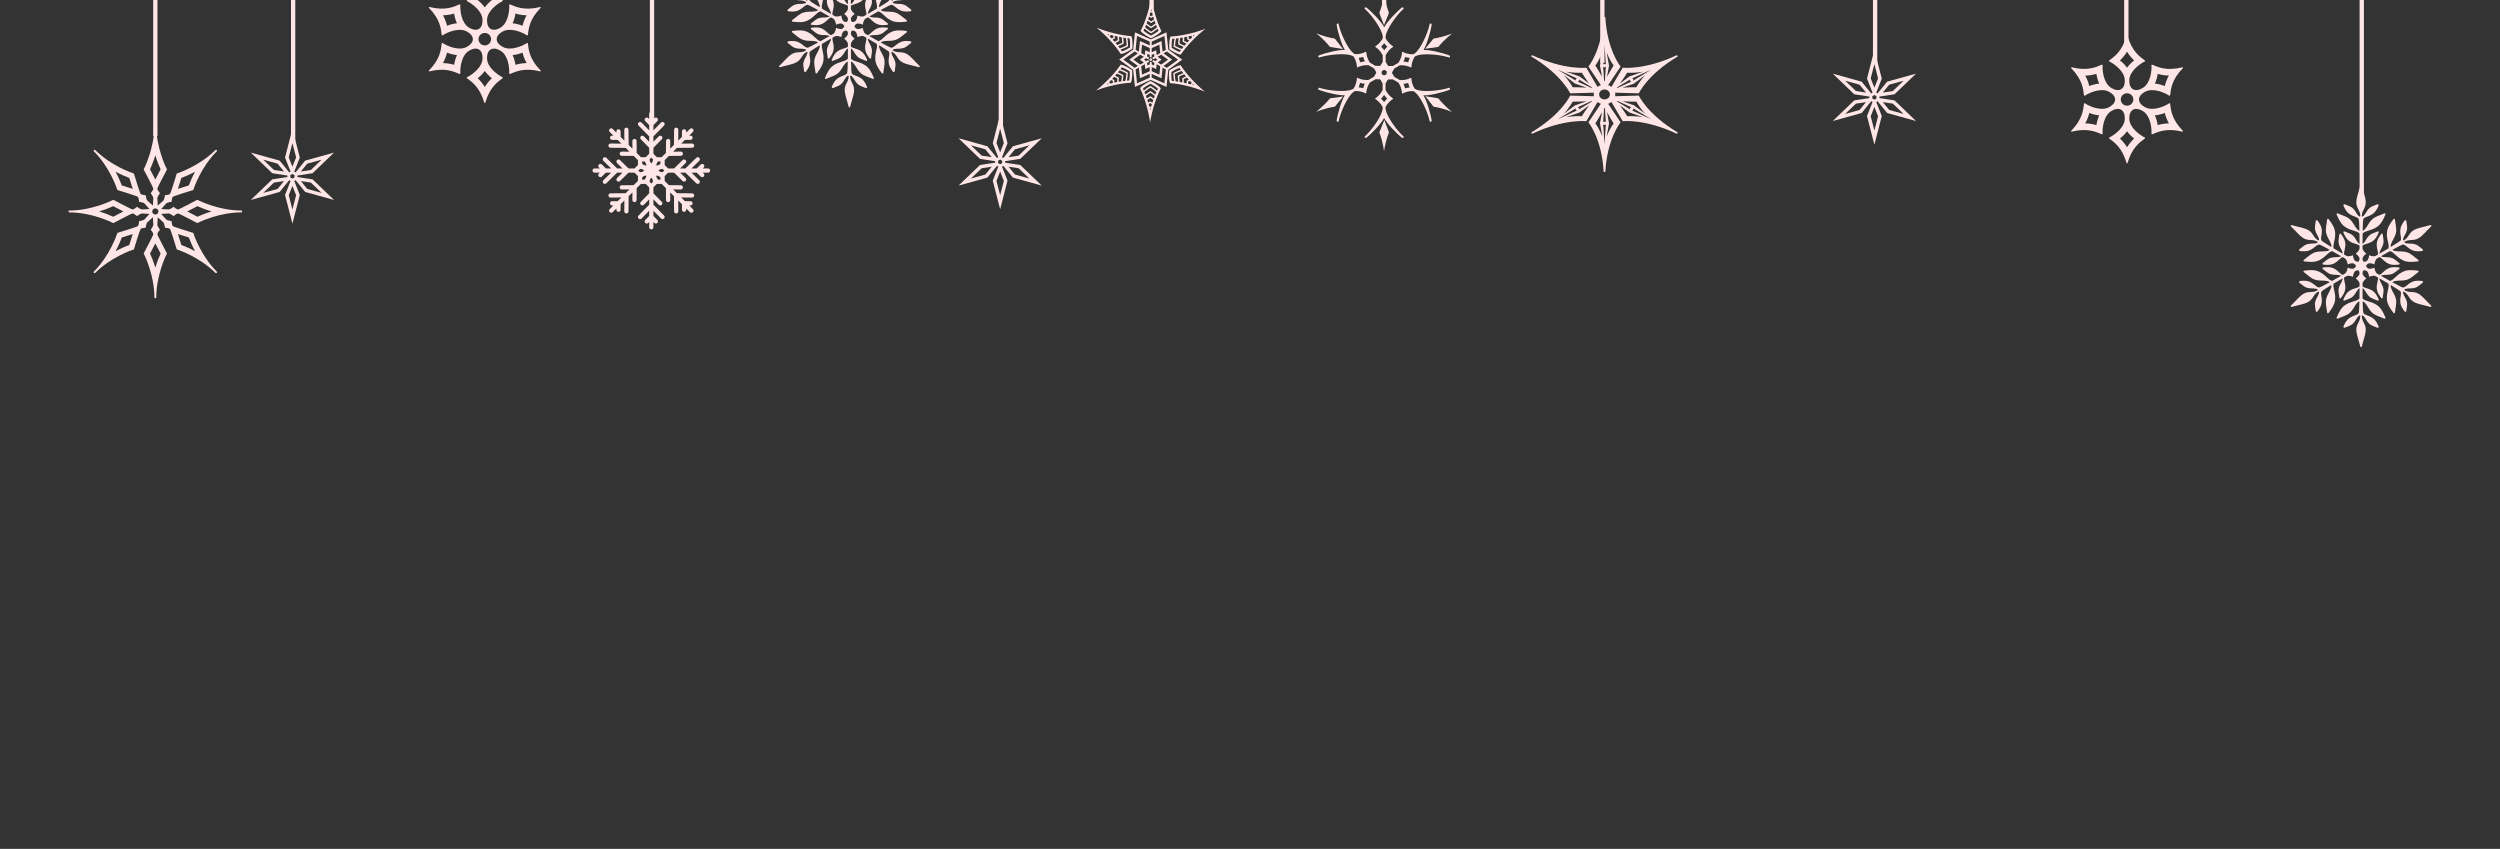 <svg width="1935" height="657" viewBox="0 0 1935 657" fill="none" xmlns="http://www.w3.org/2000/svg">
<rect x="0" y="0" width="1935" height="657" fill="#333333" stroke="none"/>
<g clip-path="url(#clip0_57_13472)">
<path d="M1185.33 102.438C1208.81 88.442 1215.33 73.977 1215.33 73.977C1215.33 73.977 1228.27 74.267 1233.68 74.488C1233.59 74.041 1233.54 73.581 1233.54 73.111C1233.54 72.64 1233.59 72.181 1233.68 71.734C1228.27 71.955 1215.33 72.245 1215.33 72.245C1215.33 72.245 1208.81 57.78 1185.33 43.784C1184.97 43.565 1185.6 42.557 1185.99 42.74C1210.91 54.437 1227.79 52.397 1227.79 52.397C1227.79 52.397 1233.99 62.848 1236.49 67.262C1237.25 66.668 1238.12 66.197 1239.08 65.882C1236.17 61.689 1229.43 51.531 1229.43 51.531C1229.43 51.531 1239.79 39.106 1241.23 13.413C1241.26 13.011 1242.52 13.011 1242.54 13.413C1243.99 39.106 1254.35 51.531 1254.35 51.531C1254.35 51.531 1247.61 61.689 1244.7 65.882C1245.66 66.197 1246.53 66.668 1247.29 67.262C1249.78 62.848 1255.98 52.397 1255.98 52.397C1255.98 52.397 1272.87 54.438 1297.79 42.74C1298.18 42.557 1298.81 43.565 1298.45 43.784C1274.97 57.78 1268.45 72.245 1268.45 72.245C1268.45 72.245 1255.5 71.955 1250.1 71.734C1250.19 72.181 1250.24 72.641 1250.24 73.111C1250.24 73.581 1250.19 74.041 1250.1 74.488C1255.5 74.267 1268.45 73.977 1268.45 73.977C1268.45 73.977 1274.97 88.442 1298.45 102.438C1298.81 102.657 1298.18 103.665 1297.79 103.483C1272.87 91.785 1255.98 93.825 1255.98 93.825C1255.98 93.825 1249.79 83.374 1247.29 78.961C1246.53 79.555 1245.66 80.025 1244.7 80.34C1247.61 84.534 1254.35 94.692 1254.35 94.692C1254.35 94.692 1243.99 107.116 1242.54 132.81C1242.52 133.212 1241.26 133.212 1241.23 132.81C1239.79 107.116 1229.43 94.692 1229.43 94.692C1229.43 94.692 1236.17 84.534 1239.08 80.34C1238.12 80.025 1237.25 79.555 1236.49 78.961C1233.99 83.374 1227.79 93.825 1227.79 93.825C1227.79 93.825 1210.91 91.784 1185.99 103.483C1185.6 103.665 1184.97 102.657 1185.33 102.438ZM1217.23 67.54C1218.52 67.443 1224.04 67.643 1228.01 67.808L1219.13 64.729L1210.41 58.158C1213.69 61.712 1216.28 65.674 1217.23 67.54ZM1205.88 53.997C1205.94 54.04 1206 54.084 1206.05 54.127L1219.58 62.362C1219.46 62.029 1219.48 61.653 1219.69 61.324C1219.89 60.996 1220.24 60.79 1220.61 60.723L1206.09 54.069C1206.02 54.044 1205.95 54.022 1205.88 53.997ZM1224.31 56.257C1222.08 56.437 1217.05 56.355 1212.07 55.524L1222.61 59.178L1229.96 64.715C1227.81 61.631 1224.86 57.333 1224.31 56.257ZM1231.87 67.457L1222.16 61.545C1222.28 61.878 1222.26 62.254 1222.06 62.583C1221.85 62.911 1221.51 63.117 1221.13 63.184L1231.56 67.962C1232 67.982 1232.25 67.994 1232.25 67.994C1232.25 67.994 1232.11 67.795 1231.87 67.457ZM1259.47 56.257C1258.92 57.333 1255.96 61.631 1253.82 64.715L1261.16 59.178L1271.71 55.524C1266.73 56.355 1261.7 56.437 1259.47 56.257ZM1277.89 53.997C1277.83 54.022 1277.76 54.044 1277.69 54.068L1263.17 60.722C1263.54 60.789 1263.89 60.995 1264.09 61.324C1264.3 61.652 1264.32 62.029 1264.2 62.361L1277.72 54.127C1277.78 54.084 1277.84 54.04 1277.89 53.997ZM1266.55 67.54C1267.5 65.674 1270.09 61.712 1273.36 58.159L1264.65 64.729L1255.76 67.808C1259.74 67.643 1265.26 67.442 1266.55 67.54ZM1252.22 67.962L1262.65 63.184C1262.27 63.117 1261.93 62.911 1261.72 62.583C1261.51 62.255 1261.49 61.878 1261.62 61.545L1251.91 67.457C1251.67 67.795 1251.53 67.994 1251.53 67.994C1251.53 67.994 1251.78 67.982 1252.22 67.962ZM1266.55 78.682C1265.26 78.779 1259.74 78.579 1255.76 78.414L1264.65 81.493L1273.36 88.063C1270.09 84.51 1267.5 80.547 1266.55 78.682ZM1277.89 92.224C1277.84 92.182 1277.78 92.138 1277.72 92.094L1264.2 83.86C1264.32 84.192 1264.3 84.569 1264.09 84.898C1263.89 85.226 1263.54 85.432 1263.17 85.499L1277.69 92.153C1277.75 92.178 1277.83 92.2 1277.89 92.224ZM1259.47 89.964C1261.7 89.785 1266.73 89.867 1271.71 90.698L1261.16 87.044L1253.82 81.507C1255.96 84.591 1258.92 88.889 1259.47 89.964ZM1251.91 78.765L1261.62 84.677C1261.49 84.344 1261.51 83.967 1261.72 83.639C1261.93 83.31 1262.27 83.105 1262.65 83.037L1252.22 78.26C1251.78 78.24 1251.53 78.228 1251.53 78.228C1251.53 78.228 1251.67 78.427 1251.91 78.765ZM1234.8 50.686C1235.54 51.664 1238.11 56.163 1239.95 59.412L1238.4 50.796L1240.23 40.572C1238.53 44.955 1236.09 49 1234.8 50.686ZM1241.93 35.085C1241.91 35.018 1241.9 34.95 1241.89 34.884C1241.88 34.95 1241.86 35.018 1241.85 35.084L1240.86 49.973C1241.11 49.708 1241.48 49.536 1241.89 49.536C1242.3 49.536 1242.67 49.707 1242.92 49.973L1241.93 35.085ZM1241.89 52.055C1241.48 52.055 1241.11 51.884 1240.86 51.618L1241.57 62.307C1241.77 62.669 1241.89 62.876 1241.89 62.876C1241.89 62.876 1242 62.669 1242.21 62.307L1242.92 51.618C1242.67 51.884 1242.3 52.055 1241.89 52.055ZM1248.97 50.686C1247.69 49 1245.25 44.955 1243.54 40.572L1245.38 50.795L1243.83 59.411C1245.66 56.163 1248.24 51.664 1248.97 50.686ZM1248.97 95.536C1248.24 94.558 1245.66 90.058 1243.83 86.811L1245.38 95.426L1243.54 105.65C1245.25 101.267 1247.69 97.222 1248.97 95.536ZM1241.85 111.137C1241.86 111.204 1241.88 111.271 1241.89 111.338C1241.9 111.271 1241.91 111.204 1241.93 111.137L1242.92 96.248C1242.67 96.513 1242.3 96.685 1241.89 96.685C1241.48 96.685 1241.11 96.514 1240.86 96.248L1241.85 111.137ZM1241.89 94.167C1242.3 94.167 1242.67 94.338 1242.92 94.604L1242.21 83.914C1242 83.553 1241.89 83.346 1241.89 83.346C1241.89 83.346 1241.77 83.553 1241.57 83.914L1240.86 94.604C1241.11 94.338 1241.48 94.167 1241.89 94.167ZM1234.8 95.536C1236.09 97.222 1238.52 101.267 1240.23 105.649L1238.4 95.426L1239.95 86.81C1238.11 90.058 1235.54 94.558 1234.8 95.536ZM1241.89 76.954C1244.2 76.954 1246.07 75.234 1246.07 73.111C1246.07 70.988 1244.2 69.268 1241.89 69.268C1239.58 69.268 1237.71 70.988 1237.71 73.111C1237.71 75.234 1239.58 76.954 1241.89 76.954ZM1217.23 78.682C1216.28 80.547 1213.69 84.51 1210.42 88.063L1219.13 81.493L1228.01 78.414C1224.04 78.579 1218.52 78.779 1217.23 78.682ZM1232.25 78.228C1232.25 78.228 1232 78.24 1231.56 78.26L1221.13 83.037C1221.51 83.105 1221.85 83.31 1222.06 83.639C1222.26 83.967 1222.28 84.344 1222.16 84.677L1231.87 78.765C1232.11 78.427 1232.25 78.228 1232.25 78.228ZM1224.31 89.964C1224.86 88.889 1227.81 84.591 1229.96 81.507L1222.61 87.044L1212.07 90.698C1217.05 89.867 1222.08 89.785 1224.31 89.964ZM1206.09 92.154L1220.61 85.499C1220.24 85.432 1219.89 85.227 1219.69 84.898C1219.48 84.57 1219.46 84.193 1219.58 83.86L1206.05 92.094C1206 92.138 1205.94 92.182 1205.88 92.224C1205.95 92.2 1206.02 92.178 1206.09 92.154Z" fill="#FFE6E6"/>
<line y1="-1.667" x2="107.778" y2="-1.667" transform="matrix(4.37114e-08 1 1 -4.37114e-08 1241.89 -59.111)" stroke="#FFE6E6" stroke-width="3.333"/>
<line y1="-1.667" x2="107.778" y2="-1.667" transform="matrix(4.37114e-08 1 1 -4.37114e-08 893 -101.333)" stroke="#FFE6E6" stroke-width="3.333"/>
<line y1="-1.667" x2="373.333" y2="-1.667" transform="matrix(4.37114e-08 1 1 -4.37114e-08 121.889 -268)" stroke="#FFE6E6" stroke-width="3.333"/>
<line y1="-1.667" x2="181.111" y2="-1.667" transform="matrix(4.37114e-08 1 1 -4.37114e-08 1647.44 -142.444)" stroke="#FFE6E6" stroke-width="3.333"/>
<line y1="-1.667" x2="231.111" y2="-1.667" transform="matrix(4.37114e-08 1 1 -4.37114e-08 1829.67 -69.111)" stroke="#FFE6E6" stroke-width="3.333"/>
<path d="M603.206 50.952C606.685 47.743 609.661 43.717 613.033 41.77C616.887 39.544 619.862 41.36 623.596 39.204C624.252 38.825 623.814 38.217 622.607 37.954C619.914 37.368 618.573 38.079 615.37 37.101C613.857 36.639 612.021 35.105 609.766 33.293C609.234 32.865 609.483 32.006 610.161 31.928C613.091 31.59 615.715 31.549 617.926 32.627C621.948 34.587 622.294 36.309 624.834 36.99C625.323 37.121 629.004 35.212 633.088 32.966C632.942 32.586 632.341 32.209 631.367 31.997C627.704 31.2 625.881 32.167 621.525 30.837C619.295 30.156 616.55 27.764 613.125 25.033C612.694 24.69 612.887 23.996 613.433 23.926C617.824 23.363 621.744 23.165 625.001 24.752C630.445 27.406 631.63 30.936 635.046 31.881C637.588 30.462 640.117 29.018 641.987 27.943C641.787 27.736 641.401 27.545 640.854 27.427C638.169 26.842 636.833 27.55 633.64 26.576C632.074 26.098 630.159 24.465 627.791 22.567C627.361 22.223 627.554 21.528 628.101 21.462C631.161 21.088 633.898 21 636.188 22.116C639.996 23.973 640.961 26.413 643.218 27.234C644.181 26.677 644.815 26.308 644.951 26.23C646.695 25.223 647.119 21.545 647.119 21.545C647.119 21.545 650.266 23.161 652.027 22.144C652.943 21.615 653.357 20.903 653.481 20.279C653.349 19.563 652.756 18.945 652.027 18.524C650.266 17.507 647.119 19.123 647.119 19.123C647.119 19.123 646.695 15.445 644.951 14.438C644.815 14.36 644.18 13.991 643.216 13.435C640.961 14.257 639.995 16.696 636.188 18.552C633.898 19.668 631.161 19.58 628.101 19.207C627.554 19.14 627.361 18.445 627.791 18.101C630.159 16.203 632.074 14.571 633.64 14.093C636.833 13.118 638.169 13.826 640.854 13.242C641.399 13.123 641.785 12.934 641.985 12.727C640.113 11.653 637.58 10.21 635.034 8.791C631.628 9.741 630.439 13.265 625.001 15.916C621.743 17.504 617.824 17.306 613.433 16.743C612.887 16.673 612.694 15.979 613.125 15.635C616.551 12.905 619.295 10.512 621.525 9.831C625.881 8.501 627.704 9.468 631.367 8.67C632.333 8.46 632.933 8.087 633.085 7.711C628.995 5.463 625.31 3.55 624.834 3.678C622.294 4.359 621.948 6.081 617.926 8.041C615.715 9.119 613.09 9.078 610.161 8.74C609.483 8.662 609.234 7.804 609.766 7.376C612.021 5.563 613.857 4.029 615.37 3.567C618.573 2.589 619.914 3.3 622.607 2.713C623.814 2.451 624.252 1.843 623.596 1.464C619.862 -0.692 616.887 1.124 613.033 -1.102C609.661 -3.049 606.685 -7.075 603.206 -10.284C602.715 -10.738 603.176 -11.535 603.813 -11.337C608.332 -9.928 613.306 -9.364 616.678 -7.416C620.532 -5.191 620.447 -1.706 624.181 0.45C624.837 0.828 625.145 0.145 624.769 -1.032C623.929 -3.658 622.644 -4.463 621.889 -7.727C621.533 -9.269 621.943 -11.626 622.385 -14.485C622.489 -15.159 623.357 -15.373 623.764 -14.825C625.521 -12.457 626.869 -10.204 627.041 -7.75C627.355 -3.286 626.037 -2.125 626.717 0.414C626.849 0.904 630.342 3.137 634.329 5.552C634.584 5.236 634.61 4.526 634.306 3.577C633.165 0.005 631.417 -1.09 630.39 -5.528C629.865 -7.799 630.564 -11.373 631.216 -15.706C631.298 -16.25 631.995 -16.43 632.329 -15.993C635.012 -12.471 637.143 -9.175 637.397 -5.56C637.822 0.483 635.358 3.274 636.247 6.705C638.747 8.198 641.261 9.666 643.127 10.748C643.207 10.472 643.179 10.042 643.008 9.508C642.172 6.89 640.891 6.088 640.138 2.835C639.769 1.239 640.225 -1.235 640.684 -4.236C640.768 -4.78 641.466 -4.96 641.797 -4.52C643.651 -2.056 645.095 0.27 645.273 2.812C645.571 7.039 643.942 9.096 644.36 11.461C645.322 12.016 645.957 12.381 646.093 12.459C647.836 13.466 651.233 11.994 651.233 11.994C651.233 11.994 651.408 15.528 653.168 16.544C654.085 17.073 654.909 17.076 655.51 16.871C656.064 16.399 656.303 15.576 656.303 14.734C656.303 12.7 653.33 10.783 653.33 10.783C653.33 10.783 656.303 8.577 656.303 6.563C656.303 6.406 656.305 5.672 656.304 4.558C654.465 3.016 651.87 3.399 648.36 1.029C646.248 -0.396 644.956 -2.811 643.749 -5.648C643.533 -6.155 644.039 -6.67 644.552 -6.47C647.379 -5.367 649.75 -4.525 650.947 -3.407C653.388 -1.13 653.443 0.382 655.291 2.415C655.666 2.828 656.023 3.067 656.302 3.137C656.296 0.979 656.28 -1.937 656.235 -4.851C653.709 -7.326 650.063 -6.593 645.049 -9.978C642.046 -12.006 640.257 -15.499 638.548 -19.584C638.336 -20.092 638.841 -20.606 639.353 -20.405C643.431 -18.803 646.875 -17.622 648.579 -16.031C651.909 -12.922 651.984 -10.861 654.505 -8.086C655.17 -7.355 655.793 -7.021 656.195 -7.079C656.096 -11.745 655.91 -15.892 655.561 -16.241C653.703 -18.101 652.038 -17.54 648.329 -20.044C646.291 -21.419 645.014 -23.713 643.842 -26.42C643.57 -27.046 644.19 -27.69 644.826 -27.444C647.522 -26.397 649.769 -25.574 650.925 -24.495C653.374 -22.209 653.428 -20.693 655.283 -18.653C656.114 -17.739 656.859 -17.664 656.859 -18.421C656.859 -22.733 653.8 -24.402 653.8 -28.853C653.8 -32.747 655.797 -37.338 656.838 -41.955C656.984 -42.607 657.905 -42.607 658.052 -41.955C659.092 -37.338 661.09 -32.746 661.09 -28.853C661.09 -24.402 658.03 -22.733 658.03 -18.421C658.03 -17.664 658.775 -17.739 659.606 -18.653C661.461 -20.693 661.516 -22.209 663.964 -24.495C665.121 -25.574 667.367 -26.397 670.064 -27.444C670.7 -27.69 671.319 -27.046 671.048 -26.42C669.876 -23.713 668.598 -21.419 666.56 -20.044C662.852 -17.54 661.187 -18.101 659.329 -16.241C658.97 -15.883 658.783 -11.74 658.686 -7.08C659.087 -7.016 659.714 -7.349 660.385 -8.086C662.906 -10.861 662.981 -12.922 666.311 -16.031C668.014 -17.622 671.459 -18.803 675.536 -20.405C676.049 -20.606 676.554 -20.092 676.341 -19.584C674.633 -15.499 672.844 -12.006 669.841 -9.978C664.821 -6.589 661.173 -7.327 658.646 -4.842C658.603 -1.93 658.589 0.982 658.585 3.139C658.865 3.07 659.223 2.83 659.599 2.416C661.448 0.383 661.502 -1.129 663.943 -3.407C665.14 -4.525 667.51 -5.366 670.338 -6.469C670.851 -6.669 671.356 -6.154 671.141 -5.647C669.934 -2.81 668.642 -0.396 666.53 1.03C663.019 3.401 660.423 3.016 658.584 4.56C658.584 5.673 658.586 6.407 658.586 6.564C658.586 8.578 661.559 10.783 661.559 10.783C661.559 10.783 658.586 12.702 658.586 14.735C658.586 15.793 658.995 16.508 659.474 16.927C660.16 17.171 660.992 16.966 661.721 16.545C663.482 15.529 663.656 11.995 663.656 11.995C663.656 11.995 667.053 13.466 668.797 12.46C668.933 12.382 669.568 12.016 670.53 11.46C670.946 9.095 669.319 7.039 669.616 2.813C669.795 0.271 671.239 -2.055 673.093 -4.519C673.424 -4.959 674.122 -4.779 674.205 -4.235C674.665 -1.234 675.121 1.24 674.751 2.836C673.999 6.089 672.718 6.892 671.881 9.509C671.711 10.041 671.682 10.47 671.761 10.747C673.628 9.663 676.144 8.191 678.645 6.694C679.525 3.268 677.068 0.477 677.492 -5.559C677.746 -9.174 679.877 -12.47 682.56 -15.992C682.894 -16.43 683.591 -16.25 683.673 -15.705C684.325 -11.372 685.024 -7.798 684.499 -5.527C683.472 -1.089 681.724 0.007 680.583 3.578C680.282 4.52 680.305 5.226 680.554 5.545C684.546 3.127 688.044 0.892 688.172 0.416C688.853 -2.124 687.534 -3.285 687.848 -7.749C688.02 -10.202 689.368 -12.456 691.125 -14.824C691.532 -15.372 692.4 -15.158 692.504 -14.483C692.946 -11.624 693.356 -9.267 693 -7.726C692.245 -4.462 690.959 -3.657 690.12 -1.03C689.744 0.147 690.052 0.829 690.708 0.451C694.441 -1.705 694.357 -5.19 698.211 -7.415C701.583 -9.362 706.557 -9.927 711.076 -11.335C711.713 -11.534 712.174 -10.736 711.683 -10.283C708.204 -7.073 705.228 -3.048 701.856 -1.1C698.002 1.125 695.027 -0.69 691.293 1.465C690.637 1.844 691.075 2.452 692.282 2.715C694.975 3.301 696.316 2.59 699.519 3.568C701.032 4.03 702.868 5.564 705.123 7.377C705.654 7.804 705.406 8.663 704.728 8.741C701.798 9.079 699.174 9.12 696.963 8.042C692.941 6.082 692.594 4.36 690.055 3.679C689.566 3.548 685.885 5.457 681.801 7.704C681.947 8.083 682.548 8.46 683.522 8.672C687.185 9.469 689.008 8.502 693.364 9.833C695.594 10.513 698.339 12.906 701.764 15.636C702.195 15.979 702.002 16.674 701.456 16.744C697.065 17.307 693.146 17.505 689.888 15.917C684.444 13.264 683.259 9.734 679.843 8.789C677.301 10.207 674.772 11.651 672.902 12.726C673.102 12.934 673.488 13.124 674.035 13.243C676.72 13.827 678.056 13.119 681.249 14.093C682.815 14.571 684.73 16.203 687.098 18.102C687.528 18.446 687.335 19.141 686.788 19.207C683.728 19.58 680.991 19.669 678.701 18.552C674.893 16.696 673.928 14.256 671.671 13.435C670.708 13.991 670.074 14.36 669.938 14.438C668.194 15.446 667.77 19.123 667.77 19.123C667.77 19.123 664.623 17.507 662.862 18.524C661.946 19.053 661.532 19.765 661.408 20.389C661.54 21.105 662.133 21.724 662.862 22.145C664.623 23.161 667.77 21.545 667.77 21.545C667.77 21.545 668.194 25.223 669.938 26.23C670.074 26.309 670.709 26.677 671.674 27.233C673.929 26.411 674.894 23.972 678.702 22.116C680.992 21 683.728 21.088 686.789 21.462C687.335 21.528 687.528 22.223 687.099 22.567C684.73 24.465 682.816 26.098 681.249 26.576C678.056 27.55 676.72 26.842 674.036 27.427C673.49 27.545 673.105 27.735 672.905 27.942C674.777 29.016 677.309 30.459 679.855 31.878C683.262 30.927 684.45 27.403 689.889 24.753C693.146 23.165 697.066 23.363 701.457 23.926C702.003 23.996 702.196 24.69 701.765 25.034C698.339 27.764 695.594 30.157 693.365 30.837C689.008 32.167 687.185 31.201 683.522 31.998C682.556 32.209 681.957 32.582 681.805 32.958C685.895 35.205 689.579 37.119 690.056 36.99C692.595 36.31 692.941 34.588 696.964 32.627C699.174 31.55 701.799 31.591 704.729 31.929C705.407 32.007 705.655 32.865 705.123 33.293C702.869 35.105 701.033 36.639 699.52 37.102C696.316 38.08 694.976 37.369 692.282 37.955C691.075 38.218 690.638 38.825 691.294 39.204C695.027 41.36 698.003 39.545 701.856 41.77C705.228 43.717 708.205 47.743 711.683 50.953C712.174 51.406 711.714 52.204 711.076 52.005C706.558 50.597 701.583 50.032 698.211 48.085C694.357 45.859 694.442 42.374 690.708 40.219C690.052 39.84 689.745 40.523 690.121 41.7C690.96 44.326 692.246 45.132 693 48.395C693.357 49.937 692.946 52.294 692.504 55.153C692.4 55.827 691.532 56.041 691.126 55.493C689.368 53.124 688.021 50.871 687.848 48.418C687.535 43.954 688.853 42.793 688.172 40.253C688.041 39.763 684.547 37.53 680.561 35.116C680.305 35.431 680.28 36.141 680.583 37.09C681.724 40.662 683.473 41.757 684.499 46.196C685.025 48.467 684.326 52.041 683.674 56.374C683.592 56.918 682.895 57.098 682.561 56.661C679.877 53.138 677.747 49.843 677.492 46.227C677.068 40.185 679.532 37.394 678.642 33.963C676.142 32.469 673.628 31.002 671.762 29.92C671.682 30.196 671.71 30.626 671.881 31.16C672.718 33.777 673.999 34.58 674.751 37.833C675.121 39.429 674.665 41.903 674.205 44.904C674.122 45.449 673.424 45.629 673.093 45.189C671.239 42.725 669.795 40.398 669.616 37.856C669.319 33.629 670.947 31.573 670.53 29.207C669.568 28.651 668.932 28.288 668.797 28.21C667.053 27.202 663.656 28.675 663.656 28.675C663.656 28.675 663.481 25.141 661.721 24.124C660.805 23.595 659.981 23.592 659.379 23.797C658.825 24.269 658.586 25.092 658.586 25.934C658.586 27.967 661.559 29.885 661.559 29.885C661.559 29.885 658.586 32.091 658.586 34.105C658.586 34.262 658.584 34.996 658.585 36.109C660.424 37.651 663.019 37.268 666.53 39.638C668.641 41.064 669.934 43.478 671.14 46.316C671.356 46.822 670.851 47.337 670.338 47.137C667.51 46.035 665.14 45.193 663.942 44.075C661.502 41.797 661.447 40.286 659.599 38.252C659.223 37.839 658.867 37.6 658.588 37.53C658.593 39.689 658.61 42.604 658.654 45.518C661.181 47.994 664.827 47.261 669.841 50.646C672.844 52.673 674.632 56.166 676.341 60.252C676.553 60.76 676.049 61.274 675.536 61.072C671.458 59.47 668.014 58.289 666.31 56.698C662.98 53.59 662.906 51.528 660.384 48.754C659.719 48.022 659.096 47.689 658.694 47.746C658.793 52.412 658.979 56.56 659.328 56.909C661.186 58.768 662.851 58.207 666.559 60.711C668.597 62.087 669.875 64.38 671.047 67.087C671.318 67.713 670.699 68.358 670.063 68.111C667.366 67.065 665.12 66.242 663.963 65.162C661.515 62.876 661.46 61.36 659.605 59.32C658.775 58.406 658.029 58.331 658.029 59.088C658.029 63.4 661.089 65.069 661.089 69.52C661.089 73.413 659.091 78.005 658.051 82.622C657.904 83.274 656.983 83.274 656.837 82.622C655.796 78.005 653.799 73.413 653.799 69.52C653.799 65.069 656.858 63.4 656.858 59.088C656.858 58.331 656.113 58.406 655.282 59.32C653.428 61.36 653.373 62.876 650.924 65.162C649.768 66.241 647.521 67.064 644.825 68.111C644.189 68.358 643.569 67.713 643.841 67.087C645.013 64.38 646.29 62.087 648.328 60.711C652.037 58.207 653.701 58.768 655.56 56.909C655.918 56.55 656.105 52.408 656.203 47.747C655.802 47.684 655.174 48.016 654.504 48.754C651.982 51.528 651.907 53.59 648.578 56.698C646.874 58.289 643.43 59.47 639.352 61.072C638.84 61.273 638.335 60.759 638.547 60.252C640.255 56.166 642.044 52.673 645.047 50.646C650.067 47.257 653.715 47.995 656.242 45.509C656.285 42.597 656.299 39.686 656.303 37.529C656.024 37.598 655.666 37.838 655.289 38.252C653.44 40.285 653.386 41.796 650.945 44.074C649.748 45.192 647.378 46.034 644.55 47.137C644.037 47.337 643.531 46.822 643.747 46.315C644.954 43.477 646.246 41.063 648.358 39.638C651.869 37.267 654.465 37.651 656.304 36.108C656.304 34.995 656.302 34.261 656.302 34.105C656.302 32.091 653.329 29.885 653.329 29.885C653.329 29.885 656.302 27.966 656.302 25.933C656.302 24.875 655.893 24.16 655.414 23.741C654.728 23.497 653.896 23.702 653.167 24.123C651.406 25.14 651.232 28.674 651.232 28.674C651.232 28.674 647.835 27.202 646.091 28.209C645.955 28.287 645.32 28.651 644.358 29.208C643.942 31.573 645.569 33.629 645.272 37.855C645.093 40.397 643.649 42.724 641.795 45.188C641.464 45.628 640.766 45.448 640.683 44.903C640.224 41.903 639.768 39.429 640.137 37.832C640.889 34.58 642.17 33.776 643.007 31.159C643.177 30.627 643.206 30.199 643.127 29.922C641.26 31.006 638.744 32.477 636.243 33.973C635.363 37.399 637.82 40.191 637.396 46.227C637.142 49.842 635.011 53.138 632.328 56.66C631.994 57.098 631.297 56.917 631.215 56.373C630.563 52.04 629.864 48.466 630.389 46.195C631.416 41.756 633.164 40.661 634.306 37.089C634.607 36.148 634.583 35.441 634.334 35.122C630.342 37.541 626.844 39.776 626.716 40.252C626.036 42.791 627.354 43.953 627.04 48.417C626.867 50.87 625.52 53.123 623.762 55.492C623.356 56.04 622.488 55.826 622.384 55.151C621.941 52.292 621.531 49.935 621.888 48.394C622.642 45.13 623.928 44.325 624.767 41.699C625.143 40.522 624.836 39.839 624.18 40.217C620.446 42.373 620.531 45.858 616.677 48.083C613.305 50.03 608.33 50.595 603.812 52.004C603.176 52.203 602.715 51.406 603.206 50.952Z" fill="#FFE6E6"/>
<path d="M1773.21 236.508C1776.68 233.298 1779.66 229.272 1783.03 227.325C1786.89 225.1 1789.86 226.915 1793.6 224.76C1794.25 224.381 1793.81 223.773 1792.61 223.51C1789.91 222.924 1788.57 223.634 1785.37 222.657C1783.86 222.195 1782.02 220.661 1779.77 218.848C1779.23 218.421 1779.48 217.562 1780.16 217.484C1783.09 217.146 1785.72 217.105 1787.93 218.183C1791.95 220.143 1792.29 221.865 1794.83 222.546C1795.32 222.677 1799 220.768 1803.09 218.521C1802.94 218.142 1802.34 217.765 1801.37 217.553C1797.7 216.756 1795.88 217.723 1791.52 216.393C1789.3 215.712 1786.55 213.32 1783.12 210.589C1782.69 210.245 1782.89 209.551 1783.43 209.481C1787.82 208.918 1791.74 208.72 1795 210.308C1800.45 212.961 1801.63 216.491 1805.05 217.436C1807.59 216.018 1810.12 214.574 1811.99 213.499C1811.79 213.291 1811.4 213.101 1810.85 212.982C1808.17 212.398 1806.83 213.106 1803.64 212.131C1802.07 211.653 1800.16 210.021 1797.79 208.123C1797.36 207.779 1797.55 207.084 1798.1 207.017C1801.16 206.644 1803.9 206.556 1806.19 207.672C1810 209.528 1810.96 211.968 1813.22 212.79C1814.18 212.233 1814.81 211.864 1814.95 211.786C1816.69 210.778 1817.12 207.101 1817.12 207.101C1817.12 207.101 1820.27 208.717 1822.03 207.7C1822.94 207.171 1823.36 206.459 1823.48 205.835C1823.35 205.119 1822.76 204.5 1822.03 204.079C1820.27 203.063 1817.12 204.679 1817.12 204.679C1817.12 204.679 1816.7 201.001 1814.95 199.994C1814.81 199.915 1814.18 199.547 1813.22 198.991C1810.96 199.813 1810 202.252 1806.19 204.108C1803.9 205.224 1801.16 205.136 1798.1 204.762C1797.55 204.696 1797.36 204.001 1797.79 203.657C1800.16 201.758 1802.07 200.127 1803.64 199.648C1806.83 198.674 1808.17 199.382 1810.85 198.798C1811.4 198.679 1811.78 198.49 1811.98 198.283C1810.11 197.208 1807.58 195.765 1805.03 194.347C1801.63 195.297 1800.44 198.821 1795 201.472C1791.74 203.059 1787.82 202.861 1783.43 202.298C1782.89 202.228 1782.69 201.534 1783.12 201.191C1786.55 198.46 1789.3 196.067 1791.52 195.387C1795.88 194.057 1797.7 195.023 1801.37 194.226C1802.33 194.016 1802.93 193.643 1803.08 193.267C1798.99 191.019 1795.31 189.106 1794.83 189.234C1792.29 189.914 1791.95 191.636 1787.93 193.597C1785.72 194.675 1783.09 194.634 1780.16 194.296C1779.48 194.218 1779.23 193.359 1779.77 192.931C1782.02 191.119 1783.86 189.585 1785.37 189.123C1788.57 188.145 1789.91 188.855 1792.61 188.269C1793.81 188.007 1794.25 187.398 1793.6 187.02C1789.86 184.864 1786.89 186.68 1783.03 184.454C1779.66 182.507 1776.68 178.481 1773.21 175.271C1772.72 174.818 1773.18 174.02 1773.81 174.219C1778.33 175.627 1783.31 176.192 1786.68 178.139C1790.53 180.364 1790.45 183.849 1794.18 186.005C1794.84 186.384 1795.14 185.701 1794.77 184.524C1793.93 181.898 1792.64 181.092 1791.89 177.828C1791.53 176.287 1791.94 173.93 1792.39 171.071C1792.49 170.396 1793.36 170.182 1793.76 170.73C1795.52 173.099 1796.87 175.352 1797.04 177.805C1797.35 182.269 1796.04 183.431 1796.72 185.97C1796.85 186.459 1800.34 188.693 1804.33 191.107C1804.58 190.792 1804.61 190.082 1804.31 189.133C1803.17 185.561 1801.42 184.466 1800.39 180.028C1799.86 177.756 1800.56 174.183 1801.22 169.85C1801.3 169.305 1802 169.125 1802.33 169.563C1805.01 173.085 1807.14 176.381 1807.4 179.996C1807.82 186.039 1805.36 188.829 1806.25 192.261C1808.75 193.754 1811.26 195.222 1813.13 196.304C1813.21 196.027 1813.18 195.598 1813.01 195.064C1812.17 192.446 1810.89 191.643 1810.14 188.391C1809.77 186.794 1810.22 184.321 1810.68 181.32C1810.77 180.775 1811.47 180.595 1811.8 181.035C1813.65 183.499 1815.09 185.826 1815.27 188.368C1815.57 192.595 1813.94 194.651 1814.36 197.017C1815.32 197.572 1815.96 197.936 1816.09 198.014C1817.84 199.021 1821.23 197.549 1821.23 197.549C1821.23 197.549 1821.41 201.083 1823.17 202.1C1824.08 202.629 1824.91 202.632 1825.51 202.427C1826.06 201.954 1826.3 201.132 1826.3 200.289C1826.3 198.256 1823.33 196.338 1823.33 196.338C1823.33 196.338 1826.3 194.132 1826.3 192.118C1826.3 191.961 1826.31 191.227 1826.3 190.114C1824.47 188.572 1821.87 188.955 1818.36 186.585C1816.25 185.159 1814.96 182.745 1813.75 179.908C1813.53 179.401 1814.04 178.886 1814.55 179.086C1817.38 180.188 1819.75 181.03 1820.95 182.148C1823.39 184.426 1823.44 185.937 1825.29 187.971C1825.67 188.384 1826.02 188.623 1826.3 188.693C1826.3 186.534 1826.28 183.619 1826.24 180.705C1823.71 178.229 1820.06 178.962 1815.05 175.577C1812.05 173.55 1810.26 170.057 1808.55 165.971C1808.34 165.464 1808.84 164.95 1809.35 165.151C1813.43 166.753 1816.87 167.934 1818.58 169.525C1821.91 172.633 1821.98 174.695 1824.51 177.469C1825.17 178.201 1825.79 178.534 1826.19 178.477C1826.1 173.811 1825.91 169.663 1825.56 169.314C1823.7 167.455 1822.04 168.016 1818.33 165.512C1816.29 164.136 1815.01 161.842 1813.84 159.136C1813.57 158.51 1814.19 157.865 1814.83 158.112C1817.52 159.158 1819.77 159.982 1820.93 161.061C1823.37 163.347 1823.43 164.863 1825.28 166.903C1826.11 167.817 1826.86 167.892 1826.86 167.135C1826.86 162.823 1823.8 161.154 1823.8 156.703C1823.8 152.809 1825.8 148.218 1826.84 143.6C1826.98 142.948 1827.91 142.948 1828.05 143.6C1829.09 148.218 1831.09 152.81 1831.09 156.703C1831.09 161.153 1828.03 162.822 1828.03 167.135C1828.03 167.892 1828.78 167.817 1829.61 166.903C1831.46 164.863 1831.52 163.346 1833.96 161.061C1835.12 159.982 1837.37 159.158 1840.06 158.112C1840.7 157.865 1841.32 158.51 1841.05 159.136C1839.88 161.842 1838.6 164.136 1836.56 165.512C1832.85 168.016 1831.19 167.455 1829.33 169.314C1828.97 169.673 1828.78 173.815 1828.69 178.476C1829.09 178.539 1829.71 178.207 1830.38 177.469C1832.91 174.695 1832.98 172.633 1836.31 169.525C1838.01 167.934 1841.46 166.753 1845.54 165.151C1846.05 164.95 1846.55 165.464 1846.34 165.971C1844.63 170.057 1842.84 173.55 1839.84 175.578C1834.82 178.967 1831.17 178.228 1828.65 180.714C1828.6 183.626 1828.59 186.538 1828.59 188.695C1828.86 188.626 1829.22 188.386 1829.6 187.972C1831.45 185.938 1831.5 184.427 1833.94 182.149C1835.14 181.031 1837.51 180.189 1840.34 179.087C1840.85 178.887 1841.36 179.401 1841.14 179.908C1839.93 182.746 1838.64 185.16 1836.53 186.586C1833.02 188.956 1830.42 188.572 1828.58 190.116C1828.58 191.229 1828.59 191.962 1828.59 192.119C1828.59 194.133 1831.56 196.339 1831.56 196.339C1831.56 196.339 1828.59 198.258 1828.59 200.29C1828.59 201.349 1829 202.064 1829.47 202.483C1830.16 202.727 1830.99 202.522 1831.72 202.101C1833.48 201.084 1833.66 197.55 1833.66 197.55C1833.66 197.55 1837.05 199.022 1838.8 198.015C1838.93 197.937 1839.57 197.572 1840.53 197.016C1840.95 194.651 1839.32 192.595 1839.62 188.369C1839.79 185.827 1841.24 183.5 1843.09 181.036C1843.42 180.596 1844.12 180.776 1844.21 181.321C1844.66 184.322 1845.12 186.795 1844.75 188.392C1844 191.644 1842.72 192.448 1841.88 195.065C1841.71 195.597 1841.68 196.025 1841.76 196.302C1843.63 195.218 1846.14 193.746 1848.65 192.25C1849.53 188.824 1847.07 186.033 1847.49 179.997C1847.75 176.382 1849.88 173.086 1852.56 169.564C1852.89 169.126 1853.59 169.306 1853.67 169.851C1854.33 174.183 1855.02 177.757 1854.5 180.029C1853.47 184.467 1851.72 185.562 1850.58 189.134C1850.28 190.076 1850.3 190.782 1850.55 191.101C1854.55 188.682 1858.04 186.448 1858.17 185.971C1858.85 183.432 1857.53 182.271 1857.85 177.807C1858.02 175.354 1859.37 173.1 1861.13 170.732C1861.53 170.184 1862.4 170.398 1862.5 171.072C1862.95 173.931 1863.36 176.288 1863 177.83C1862.25 181.093 1860.96 181.899 1860.12 184.526C1859.74 185.702 1860.05 186.385 1860.71 186.007C1864.44 183.851 1864.36 180.366 1868.21 178.141C1871.58 176.194 1876.56 175.629 1881.08 174.22C1881.71 174.022 1882.17 174.819 1881.68 175.273C1878.2 178.482 1875.23 182.508 1871.86 184.455C1868 186.68 1865.03 184.865 1861.29 187.021C1860.64 187.399 1861.08 188.008 1862.28 188.271C1864.98 188.857 1866.32 188.146 1869.52 189.124C1871.03 189.585 1872.87 191.12 1875.12 192.932C1875.65 193.36 1875.41 194.219 1874.73 194.297C1871.8 194.635 1869.17 194.676 1866.96 193.598C1862.94 191.638 1862.59 189.916 1860.06 189.235C1859.57 189.103 1855.88 191.013 1851.8 193.259C1851.95 193.639 1852.55 194.015 1853.52 194.227C1857.18 195.025 1859.01 194.058 1863.36 195.388C1865.59 196.069 1868.34 198.462 1871.76 201.192C1872.19 201.535 1872 202.23 1871.46 202.3C1867.07 202.863 1863.15 203.061 1859.89 201.473C1854.44 198.82 1853.26 195.29 1849.84 194.344C1847.3 195.763 1844.77 197.206 1842.9 198.282C1843.1 198.489 1843.49 198.68 1844.04 198.798C1846.72 199.383 1848.06 198.674 1851.25 199.649C1852.82 200.127 1854.73 201.759 1857.1 203.657C1857.53 204.002 1857.33 204.696 1856.79 204.763C1853.73 205.136 1850.99 205.224 1848.7 204.108C1844.89 202.252 1843.93 199.812 1841.67 198.991C1840.71 199.547 1840.07 199.916 1839.94 199.994C1838.19 201.001 1837.77 204.679 1837.77 204.679C1837.77 204.679 1834.62 203.063 1832.86 204.08C1831.95 204.609 1831.53 205.321 1831.41 205.944C1831.54 206.661 1832.13 207.279 1832.86 207.7C1834.62 208.717 1837.77 207.101 1837.77 207.101C1837.77 207.101 1838.19 210.779 1839.94 211.786C1840.07 211.864 1840.71 212.233 1841.67 212.789C1843.93 211.967 1844.89 209.528 1848.7 207.672C1850.99 206.556 1853.73 206.644 1856.79 207.017C1857.34 207.084 1857.53 207.779 1857.1 208.123C1854.73 210.021 1852.82 211.653 1851.25 212.131C1848.06 213.106 1846.72 212.398 1844.04 212.982C1843.49 213.101 1843.1 213.29 1842.9 213.497C1844.78 214.572 1847.31 216.015 1849.86 217.433C1853.26 216.483 1854.45 212.959 1859.89 210.309C1863.15 208.721 1867.07 208.919 1871.46 209.482C1872 209.552 1872.2 210.246 1871.76 210.589C1868.34 213.32 1865.59 215.713 1863.36 216.393C1859.01 217.723 1857.19 216.757 1853.52 217.554C1852.56 217.764 1851.96 218.137 1851.8 218.513C1855.9 220.761 1859.58 222.674 1860.06 222.546C1862.6 221.866 1862.94 220.144 1866.96 218.183C1869.17 217.106 1871.8 217.147 1874.73 217.484C1875.41 217.563 1875.65 218.421 1875.12 218.849C1872.87 220.661 1871.03 222.195 1869.52 222.657C1866.32 223.635 1864.98 222.924 1862.28 223.511C1861.08 223.773 1860.64 224.381 1861.29 224.76C1865.03 226.916 1868 225.101 1871.86 227.326C1875.23 229.273 1878.2 233.299 1881.68 236.509C1882.17 236.962 1881.71 237.759 1881.08 237.561C1876.56 236.152 1871.58 235.587 1868.21 233.64C1864.36 231.415 1864.44 227.93 1860.71 225.774C1860.05 225.396 1859.74 226.079 1860.12 227.256C1860.96 229.882 1862.25 230.687 1863 233.951C1863.36 235.492 1862.95 237.849 1862.5 240.708C1862.4 241.382 1861.53 241.597 1861.13 241.049C1859.37 238.68 1858.02 236.427 1857.85 233.974C1857.53 229.51 1858.85 228.349 1858.17 225.809C1858.04 225.319 1854.55 223.086 1850.56 220.672C1850.31 220.987 1850.28 221.697 1850.58 222.646C1851.72 226.218 1853.47 227.313 1854.5 231.752C1855.02 234.023 1854.33 237.596 1853.67 241.929C1853.59 242.474 1852.89 242.654 1852.56 242.216C1849.88 238.694 1847.75 235.399 1847.49 231.783C1847.07 225.74 1849.53 222.95 1848.64 219.519C1846.14 218.025 1843.63 216.557 1841.76 215.475C1841.68 215.752 1841.71 216.182 1841.88 216.715C1842.72 219.333 1844 220.136 1844.75 223.389C1845.12 224.985 1844.66 227.459 1844.21 230.46C1844.12 231.004 1843.42 231.184 1843.09 230.744C1841.24 228.28 1839.79 225.954 1839.62 223.412C1839.32 219.185 1840.95 217.128 1840.53 214.763C1839.57 214.207 1838.93 213.843 1838.8 213.765C1837.05 212.758 1833.66 214.23 1833.66 214.23C1833.66 214.23 1833.48 210.696 1831.72 209.68C1830.8 209.151 1829.98 209.148 1829.38 209.352C1828.82 209.825 1828.59 210.648 1828.59 211.49C1828.59 213.523 1831.56 215.441 1831.56 215.441C1831.56 215.441 1828.59 217.647 1828.59 219.661C1828.59 219.818 1828.58 220.552 1828.59 221.665C1830.42 223.207 1833.02 222.824 1836.53 225.194C1838.64 226.62 1839.93 229.034 1841.14 231.871C1841.36 232.378 1840.85 232.893 1840.34 232.693C1837.51 231.59 1835.14 230.749 1833.94 229.631C1831.5 227.353 1831.45 225.841 1829.6 223.808C1829.22 223.395 1828.87 223.155 1828.59 223.086C1828.59 225.245 1828.61 228.16 1828.65 231.074C1831.18 233.549 1834.83 232.816 1839.84 236.201C1842.84 238.229 1844.63 241.722 1846.34 245.807C1846.55 246.316 1846.05 246.83 1845.54 246.628C1841.46 245.026 1838.01 243.845 1836.31 242.254C1832.98 239.145 1832.91 237.084 1830.38 234.309C1829.72 233.578 1829.1 233.245 1828.69 233.302C1828.79 237.968 1828.98 242.115 1829.33 242.465C1831.19 244.324 1832.85 243.763 1836.56 246.267C1838.6 247.642 1839.87 249.936 1841.05 252.643C1841.32 253.269 1840.7 253.913 1840.06 253.667C1837.37 252.62 1835.12 251.797 1833.96 250.717C1831.51 248.431 1831.46 246.915 1829.61 244.875C1828.77 243.961 1828.03 243.886 1828.03 244.644C1828.03 248.955 1831.09 250.625 1831.09 255.075C1831.09 258.969 1829.09 263.56 1828.05 268.178C1827.9 268.83 1826.98 268.83 1826.84 268.178C1825.8 263.56 1823.8 258.969 1823.8 255.075C1823.8 250.625 1826.86 248.956 1826.86 244.644C1826.86 243.886 1826.11 243.961 1825.28 244.875C1823.43 246.915 1823.37 248.432 1820.92 250.717C1819.77 251.797 1817.52 252.62 1814.82 253.667C1814.19 253.913 1813.57 253.269 1813.84 252.643C1815.01 249.936 1816.29 247.642 1818.33 246.267C1822.04 243.763 1823.7 244.324 1825.56 242.465C1825.92 242.106 1826.11 237.963 1826.2 233.303C1825.8 233.239 1825.17 233.572 1824.5 234.309C1821.98 237.084 1821.91 239.145 1818.58 242.254C1816.87 243.844 1813.43 245.026 1809.35 246.628C1808.84 246.829 1808.33 246.315 1808.55 245.807C1810.26 241.722 1812.04 238.229 1815.05 236.201C1820.07 232.813 1823.72 233.551 1826.24 231.065C1826.28 228.153 1826.3 225.241 1826.3 223.085C1826.02 223.153 1825.67 223.393 1825.29 223.807C1823.44 225.841 1823.39 227.352 1820.95 229.63C1819.75 230.748 1817.38 231.59 1814.55 232.692C1814.04 232.893 1813.53 232.378 1813.75 231.871C1814.95 229.033 1816.25 226.619 1818.36 225.193C1821.87 222.823 1824.46 223.207 1826.3 221.663C1826.3 220.55 1826.3 219.817 1826.3 219.66C1826.3 217.646 1823.33 215.441 1823.33 215.441C1823.33 215.441 1826.3 213.522 1826.3 211.489C1826.3 210.431 1825.89 209.716 1825.41 209.297C1824.73 209.053 1823.9 209.257 1823.17 209.679C1821.41 210.695 1821.23 214.229 1821.23 214.229C1821.23 214.229 1817.84 212.757 1816.09 213.764C1815.96 213.842 1815.32 214.207 1814.36 214.764C1813.94 217.129 1815.57 219.185 1815.27 223.411C1815.09 225.953 1813.65 228.279 1811.8 230.743C1811.46 231.183 1810.77 231.003 1810.68 230.459C1810.22 227.458 1809.77 224.984 1810.14 223.388C1810.89 220.135 1812.17 219.332 1813.01 216.715C1813.18 216.183 1813.21 215.754 1813.13 215.477C1811.26 216.561 1808.74 218.033 1806.24 219.529C1805.36 222.955 1807.82 225.747 1807.4 231.782C1807.14 235.397 1805.01 238.693 1802.33 242.215C1801.99 242.653 1801.3 242.473 1801.21 241.928C1800.56 237.596 1799.86 234.022 1800.39 231.751C1801.42 227.312 1803.16 226.217 1804.31 222.645C1804.61 221.703 1804.58 220.997 1804.33 220.678C1800.34 223.097 1796.84 225.331 1796.72 225.808C1796.04 228.347 1797.35 229.508 1797.04 233.972C1796.87 236.426 1795.52 238.679 1793.76 241.047C1793.36 241.595 1792.49 241.381 1792.38 240.707C1791.94 237.848 1791.53 235.491 1791.89 233.949C1792.64 230.686 1793.93 229.88 1794.77 227.254C1795.14 226.077 1794.84 225.394 1794.18 225.773C1790.45 227.929 1790.53 231.414 1786.68 233.639C1783.3 235.586 1778.33 236.151 1773.81 237.559C1773.18 237.759 1772.72 236.961 1773.21 236.508Z" fill="#FFE6E6"/>
<path d="M1612.98 80.33C1613.02 80.001 1613.47 79.788 1613.73 79.97C1617.01 82.205 1626.37 86.411 1632.5 82.908C1636.12 80.842 1636.94 78.916 1637.07 77.541L1637.06 77.542C1637.07 77.378 1637.09 77.197 1637.09 77C1637.09 76.802 1637.07 76.621 1637.06 76.458L1637.07 76.459C1636.94 75.084 1636.12 73.158 1632.5 71.092C1626.37 67.589 1617.01 71.795 1613.73 74.03C1613.47 74.212 1613.02 73.998 1612.98 73.669C1612.39 69.075 1611.97 61.824 1603.15 52.801C1602.98 52.626 1602.96 52.422 1603.05 52.278C1603.13 52.133 1603.32 52.047 1603.56 52.106C1615.87 55.146 1622.43 51.886 1626.74 50.09C1627.05 49.962 1627.46 50.235 1627.43 50.554C1627.11 54.478 1628.11 64.598 1634.24 68.101C1637.86 70.167 1639.96 69.906 1641.23 69.332L1641.22 69.325C1641.37 69.256 1641.54 69.177 1641.71 69.081C1641.88 68.979 1642.03 68.877 1642.17 68.783L1642.17 68.791C1643.31 67.99 1644.59 66.325 1644.59 62.193C1644.59 55.186 1636.23 49.273 1632.63 47.584C1632.34 47.447 1632.31 46.961 1632.57 46.761C1636.3 43.961 1642.44 39.971 1645.93 27.907C1646 27.673 1646.16 27.556 1646.33 27.556C1646.5 27.556 1646.67 27.673 1646.74 27.907C1650.23 39.971 1656.36 43.961 1660.09 46.761C1660.36 46.961 1660.33 47.447 1660.03 47.584C1656.44 49.273 1648.08 55.186 1648.08 62.193C1648.08 66.326 1649.36 67.99 1650.49 68.791L1650.5 68.783C1650.63 68.877 1650.78 68.979 1650.95 69.081C1651.13 69.177 1651.29 69.256 1651.44 69.325L1651.44 69.332C1652.71 69.906 1654.8 70.167 1658.42 68.101C1664.56 64.597 1665.55 54.478 1665.23 50.554C1665.21 50.235 1665.62 49.962 1665.92 50.09C1670.24 51.886 1676.8 55.146 1689.11 52.106C1689.35 52.047 1689.53 52.133 1689.62 52.278C1689.7 52.422 1689.68 52.626 1689.51 52.801C1680.7 61.824 1680.27 69.074 1679.69 73.669C1679.64 73.998 1679.2 74.212 1678.93 74.03C1675.66 71.795 1666.3 67.588 1660.17 71.092C1656.55 73.158 1655.73 75.084 1655.6 76.459L1655.61 76.458C1655.59 76.621 1655.58 76.802 1655.58 77C1655.58 77.197 1655.59 77.378 1655.61 77.542L1655.6 77.541C1655.73 78.916 1656.55 80.842 1660.17 82.908C1666.3 86.411 1675.66 82.205 1678.93 79.97C1679.2 79.788 1679.64 80.001 1679.69 80.33C1680.27 84.925 1680.7 92.176 1689.51 101.199C1689.68 101.374 1689.7 101.578 1689.62 101.722C1689.53 101.867 1689.35 101.953 1689.11 101.894C1676.8 98.853 1670.24 102.114 1665.92 103.909C1665.62 104.038 1665.21 103.765 1665.23 103.446C1665.55 99.522 1664.56 89.402 1658.42 85.899C1654.8 83.833 1652.71 84.094 1651.44 84.668L1651.44 84.675C1651.29 84.744 1651.13 84.823 1650.95 84.919C1650.78 85.02 1650.63 85.122 1650.5 85.217L1650.49 85.209C1649.36 86.01 1648.08 87.675 1648.08 91.807C1648.08 98.814 1656.44 104.727 1660.03 106.416C1660.33 106.553 1660.36 107.039 1660.09 107.24C1656.36 110.039 1650.23 114.029 1646.74 126.093C1646.67 126.327 1646.5 126.445 1646.33 126.445C1646.16 126.445 1646 126.327 1645.93 126.093C1642.44 114.029 1636.3 110.039 1632.57 107.24C1632.31 107.039 1632.34 106.553 1632.63 106.416C1636.23 104.727 1644.59 98.814 1644.59 91.807C1644.59 87.675 1643.31 86.01 1642.17 85.209L1642.17 85.217C1642.03 85.122 1641.88 85.02 1641.71 84.919C1641.54 84.823 1641.37 84.744 1641.22 84.675L1641.23 84.668C1639.96 84.094 1637.86 83.833 1634.24 85.899C1628.11 89.403 1627.11 99.522 1627.43 103.446C1627.46 103.765 1627.05 104.038 1626.74 103.909C1622.43 102.114 1615.87 98.853 1603.56 101.894C1603.32 101.953 1603.13 101.867 1603.05 101.722C1602.96 101.578 1602.98 101.374 1603.15 101.199C1611.97 92.176 1612.39 84.925 1612.98 80.33ZM1622.6 57.175C1620.21 57.87 1617.37 58.423 1613.96 58.507C1615.59 61.473 1616.53 64.188 1617.11 66.575C1619.41 65.699 1622.06 64.966 1624.8 64.7C1623.66 62.222 1622.98 59.585 1622.6 57.175ZM1675.56 66.575C1676.14 64.188 1677.08 61.473 1678.71 58.507C1675.3 58.423 1672.45 57.87 1670.07 57.175C1669.69 59.585 1669 62.222 1667.87 64.7C1670.61 64.966 1673.26 65.7 1675.56 66.575ZM1670.07 96.825C1672.45 96.13 1675.3 95.576 1678.71 95.493C1677.08 92.527 1676.14 89.812 1675.56 87.425C1673.26 88.301 1670.61 89.034 1667.87 89.3C1669 91.778 1669.69 94.414 1670.07 96.825ZM1651.82 46.75C1650.02 45.058 1648.11 42.896 1646.33 40.014C1644.55 42.896 1642.65 45.058 1640.85 46.75C1642.77 48.285 1644.73 50.188 1646.33 52.399C1647.94 50.188 1649.9 48.285 1651.82 46.75ZM1640.85 107.25C1642.65 108.941 1644.55 111.104 1646.33 113.985C1648.11 111.104 1650.02 108.941 1651.82 107.25C1649.9 105.715 1647.93 103.811 1646.33 101.6C1644.73 103.811 1642.77 105.715 1640.85 107.25ZM1646.33 81.82C1649.03 81.82 1651.21 79.662 1651.21 77C1651.21 74.338 1649.03 72.179 1646.33 72.179C1643.64 72.179 1641.46 74.338 1641.46 77C1641.46 79.662 1643.64 81.82 1646.33 81.82ZM1622.6 96.825C1622.98 94.415 1623.66 91.778 1624.8 89.3C1622.06 89.034 1619.41 88.3 1617.11 87.425C1616.53 89.812 1615.59 92.527 1613.96 95.493C1617.37 95.576 1620.21 96.13 1622.6 96.825Z" fill="#FFE6E6"/>
<path d="M341.87 33.663C341.912 33.334 342.355 33.121 342.622 33.303C345.897 35.538 355.255 39.744 361.389 36.241C365.006 34.175 365.825 32.249 365.958 30.874L365.949 30.875C365.964 30.711 365.977 30.53 365.98 30.333C365.977 30.136 365.964 29.954 365.949 29.791L365.958 29.791C365.825 28.417 365.006 26.491 361.389 24.425C355.255 20.922 345.897 25.128 342.622 27.363C342.355 27.545 341.912 27.331 341.87 27.003C341.284 22.408 340.858 15.157 332.043 6.134C331.872 5.959 331.854 5.755 331.938 5.611C332.022 5.466 332.21 5.38 332.449 5.439C344.755 8.479 351.315 5.219 355.631 3.424C355.939 3.295 356.348 3.568 356.322 3.887C356.003 7.811 356.999 17.931 363.133 21.434C366.751 23.5 368.846 23.239 370.116 22.665L370.111 22.658C370.261 22.589 370.427 22.51 370.601 22.413C370.772 22.312 370.924 22.21 371.06 22.116L371.063 22.124C372.2 21.323 373.477 19.658 373.477 15.526C373.477 8.519 365.116 2.606 361.522 0.917C361.229 0.78 361.195 0.294 361.462 0.094C365.191 -2.706 371.325 -6.696 374.817 -18.76C374.885 -18.994 375.054 -19.111 375.223 -19.111C375.391 -19.111 375.56 -18.994 375.628 -18.76C379.119 -6.696 385.254 -2.706 388.983 0.094C389.25 0.294 389.216 0.78 388.923 0.917C385.329 2.606 376.968 8.519 376.968 15.526C376.968 19.659 378.245 21.323 379.382 22.124L379.385 22.116C379.521 22.21 379.673 22.312 379.844 22.413C380.018 22.51 380.183 22.589 380.334 22.658L380.329 22.665C381.598 23.239 383.694 23.5 387.311 21.434C393.445 17.93 394.441 7.811 394.123 3.887C394.097 3.568 394.505 3.295 394.814 3.424C399.13 5.219 405.69 8.479 417.996 5.439C418.235 5.38 418.422 5.466 418.507 5.611C418.591 5.755 418.573 5.959 418.402 6.134C409.586 15.157 409.161 22.407 408.574 27.003C408.532 27.331 408.089 27.545 407.823 27.363C404.548 25.128 395.19 20.921 389.056 24.425C385.439 26.491 384.62 28.417 384.487 29.791L384.496 29.791C384.481 29.954 384.468 30.136 384.465 30.333C384.468 30.53 384.481 30.711 384.496 30.875L384.487 30.874C384.62 32.249 385.439 34.175 389.056 36.241C395.19 39.744 404.547 35.538 407.823 33.303C408.089 33.121 408.532 33.334 408.574 33.663C409.161 38.258 409.586 45.509 418.402 54.532C418.573 54.707 418.591 54.91 418.507 55.055C418.422 55.2 418.235 55.286 417.996 55.227C405.69 52.187 399.129 55.447 394.814 57.242C394.505 57.371 394.097 57.098 394.123 56.779C394.441 52.855 393.445 42.735 387.311 39.232C383.694 37.166 381.598 37.427 380.329 38.001L380.334 38.008C380.183 38.077 380.018 38.156 379.844 38.252C379.673 38.353 379.521 38.455 379.385 38.55L379.382 38.542C378.245 39.343 376.968 41.008 376.968 45.14C376.968 52.147 385.329 58.06 388.923 59.749C389.216 59.886 389.25 60.372 388.983 60.573C385.254 63.373 379.119 67.362 375.628 79.426C375.56 79.66 375.391 79.778 375.223 79.778C375.054 79.778 374.885 79.66 374.817 79.426C371.326 67.362 365.191 63.373 361.462 60.573C361.195 60.372 361.229 59.886 361.522 59.749C365.116 58.06 373.477 52.147 373.477 45.14C373.477 41.008 372.2 39.343 371.063 38.542L371.06 38.55C370.924 38.455 370.772 38.353 370.601 38.252C370.427 38.156 370.261 38.077 370.111 38.008L370.116 38.001C368.846 37.427 366.751 37.166 363.133 39.232C356.999 42.736 356.003 52.855 356.322 56.779C356.348 57.098 355.939 57.371 355.631 57.242C351.315 55.447 344.755 52.187 332.449 55.227C332.21 55.286 332.022 55.2 331.938 55.055C331.854 54.91 331.872 54.707 332.043 54.532C340.858 45.509 341.284 38.258 341.87 33.663ZM351.484 10.508C349.104 11.203 346.257 11.756 342.845 11.84C344.478 14.806 345.417 17.521 345.999 19.908C348.301 19.032 350.951 18.299 353.687 18.033C352.552 15.555 351.87 12.918 351.484 10.508ZM404.447 19.908C405.029 17.521 405.968 14.806 407.601 11.84C404.188 11.756 401.342 11.203 398.961 10.508C398.576 12.918 397.894 15.555 396.758 18.033C399.495 18.299 402.145 19.033 404.447 19.908ZM398.961 50.158C401.342 49.463 404.188 48.91 407.601 48.826C405.968 45.86 405.029 43.145 404.447 40.758C402.145 41.634 399.495 42.367 396.758 42.633C397.894 45.111 398.576 47.747 398.961 50.158ZM380.709 0.083C378.91 -1.609 377.003 -3.771 375.223 -6.653C373.443 -3.771 371.536 -1.609 369.737 0.083C371.655 1.618 373.622 3.521 375.223 5.732C376.824 3.521 378.791 1.618 380.709 0.083ZM369.737 60.583C371.536 62.275 373.443 64.437 375.223 67.318C377.003 64.437 378.91 62.275 380.709 60.583C378.791 59.048 376.824 57.144 375.223 54.933C373.622 57.144 371.654 59.048 369.737 60.583ZM375.223 35.154C377.914 35.154 380.096 32.995 380.096 30.333C380.096 27.671 377.914 25.512 375.223 25.512C372.532 25.512 370.35 27.671 370.35 30.333C370.35 32.995 372.532 35.154 375.223 35.154ZM351.484 50.158C351.87 47.748 352.552 45.111 353.687 42.633C350.951 42.367 348.301 41.633 345.999 40.758C345.417 43.145 344.478 45.86 342.845 48.826C346.257 48.91 349.104 49.463 351.484 50.158Z" fill="#FFE6E6"/>
<path d="M53.679 162.943C70.828 162.943 85.928 155.58 87.737 154.636C89.703 155.659 101.659 162.108 102.682 162.108C103.704 162.108 106.064 160.063 106.064 160.063C106.064 160.063 108.659 162.108 109.997 162.108C110.674 162.108 113.291 161.952 115.708 161.797C114.109 159.978 112.369 158.017 111.89 157.538C110.944 156.592 107.663 156.203 107.663 156.203C107.663 156.203 107.44 153.088 106.717 152.365C105.994 151.642 92.98 147.749 90.866 147.082C90.254 145.135 84.783 129.25 72.657 117.124C72.351 116.818 72.433 116.389 72.689 116.134C72.945 115.878 73.374 115.796 73.68 116.102C85.806 128.228 101.69 133.699 103.637 134.31C104.304 136.424 108.197 149.439 108.921 150.162C109.644 150.885 112.758 151.107 112.758 151.107C112.758 151.107 113.148 154.389 114.093 155.334C114.573 155.813 116.534 157.552 118.352 159.152C118.507 156.735 118.664 154.118 118.664 153.441C118.664 152.103 116.619 149.508 116.619 149.508C116.619 149.508 118.664 147.148 118.664 146.126C118.664 145.103 112.214 133.147 111.192 131.181C112.135 129.372 119.499 114.271 119.499 97.123C119.499 96.689 119.86 96.444 120.222 96.444C120.584 96.444 120.945 96.689 120.945 97.123C120.945 114.272 128.309 129.372 129.253 131.181C128.23 133.148 121.78 145.104 121.78 146.126C121.78 147.148 123.825 149.508 123.825 149.508C123.825 149.508 121.78 152.103 121.78 153.441C121.78 154.118 121.937 156.735 122.092 159.152C123.91 157.552 125.872 155.813 126.351 155.334C127.296 154.389 127.686 151.107 127.686 151.107C127.686 151.107 130.8 150.885 131.523 150.162C132.246 149.439 136.14 136.424 136.807 134.31C138.754 133.699 154.639 128.227 166.764 116.102C167.071 115.796 167.5 115.878 167.755 116.134C168.011 116.389 168.093 116.818 167.787 117.124C155.661 129.25 150.19 145.135 149.579 147.082C147.465 147.749 134.45 151.642 133.728 152.365C133.005 153.088 132.782 156.203 132.782 156.203C132.782 156.203 129.5 156.592 128.555 157.538C128.076 158.017 126.337 159.978 124.738 161.797C127.154 161.952 129.771 162.108 130.448 162.108C131.786 162.108 134.381 160.063 134.381 160.063C134.381 160.063 136.741 162.108 137.763 162.108C138.786 162.108 150.742 155.659 152.708 154.636C154.517 155.58 169.618 162.943 186.766 162.943C187.199 162.943 187.444 163.305 187.444 163.667C187.444 164.029 187.199 164.39 186.766 164.39C169.617 164.39 154.517 171.753 152.708 172.697C150.741 171.675 138.786 165.225 137.763 165.225C136.741 165.225 134.381 167.27 134.381 167.27C134.381 167.27 131.786 165.225 130.448 165.225C129.771 165.225 127.154 165.382 124.738 165.536C126.337 167.355 128.076 169.316 128.555 169.795C129.5 170.741 132.782 171.13 132.782 171.13C132.782 171.13 133.005 174.245 133.728 174.968C134.45 175.691 147.465 179.584 149.579 180.251C150.19 182.198 155.662 198.083 167.787 210.209C168.093 210.515 168.011 210.944 167.755 211.2C167.499 211.455 167.071 211.538 166.764 211.231C154.639 199.105 138.754 193.634 136.807 193.023C136.14 190.909 132.247 177.894 131.523 177.172C130.8 176.449 127.686 176.226 127.686 176.226C127.686 176.226 127.296 172.944 126.351 171.999C125.872 171.52 123.911 169.781 122.092 168.181C121.937 170.598 121.78 173.214 121.78 173.892C121.78 175.229 123.825 177.825 123.825 177.825C123.825 177.825 121.78 180.184 121.78 181.207C121.78 182.23 128.23 194.186 129.253 196.152C128.309 197.961 120.945 213.062 120.945 230.21C120.945 230.644 120.584 230.889 120.222 230.889C119.86 230.889 119.499 230.644 119.499 230.21C119.499 213.062 112.135 197.961 111.192 196.152C112.214 194.186 118.664 182.23 118.664 181.207C118.664 180.184 116.619 177.825 116.619 177.825C116.619 177.825 118.664 175.229 118.664 173.892C118.664 173.214 118.507 170.598 118.352 168.181C116.534 169.78 114.573 171.52 114.093 171.998C113.148 172.944 112.758 176.226 112.758 176.226C112.758 176.226 109.644 176.448 108.921 177.171C108.198 177.894 104.304 190.909 103.637 193.022C101.69 193.634 85.806 199.105 73.68 211.231C73.374 211.537 72.944 211.455 72.689 211.199C72.433 210.943 72.35 210.514 72.657 210.208C84.783 198.082 90.254 182.198 90.865 180.251C92.978 179.584 105.993 175.69 106.717 174.967C107.44 174.244 107.662 171.13 107.662 171.13C107.662 171.13 110.944 170.74 111.889 169.795C112.369 169.316 114.108 167.355 115.707 165.536C113.291 165.381 110.674 165.224 109.996 165.224C108.659 165.224 106.063 167.269 106.063 167.269C106.063 167.269 103.704 165.224 102.681 165.224C101.659 165.224 89.703 171.674 87.736 172.697C85.927 171.753 70.826 164.389 53.678 164.389C53.245 164.389 53 164.028 53 163.666C53 163.305 53.246 162.943 53.679 162.943ZM100.082 137.729C97.795 136.875 93.965 135.306 89.477 132.922C91.862 137.409 93.431 141.24 94.285 143.526C97.93 144.645 100.665 145.503 102.732 146.177C102.059 144.109 101.201 141.374 100.082 137.729ZM146.159 143.526C147.014 141.24 148.582 137.409 150.967 132.922C146.479 135.306 142.649 136.875 140.363 137.729C139.244 141.374 138.385 144.109 137.712 146.177C139.779 145.503 142.514 144.645 146.159 143.526ZM152.804 167.765C155.025 166.753 158.842 165.153 163.702 163.666C158.842 162.18 155.025 160.58 152.804 159.567C149.435 161.354 146.895 162.681 144.956 163.666C146.895 164.652 149.435 165.979 152.804 167.765ZM140.363 189.604C142.649 190.458 146.479 192.027 150.967 194.412C148.582 189.924 147.014 186.093 146.159 183.807C142.514 182.688 139.779 181.83 137.712 181.157C138.385 183.224 139.244 185.959 140.363 189.604ZM94.285 183.807C93.431 186.093 91.862 189.924 89.477 194.412C93.965 192.027 97.795 190.458 100.082 189.604C101.201 185.959 102.059 183.224 102.732 181.157C100.665 181.83 97.93 182.688 94.285 183.807ZM124.321 131.084C123.308 128.863 121.709 125.045 120.222 120.186C118.735 125.045 117.135 128.863 116.123 131.084C117.909 134.453 119.236 136.993 120.222 138.932C121.208 136.993 122.534 134.453 124.321 131.084ZM116.123 196.248C117.136 198.47 118.736 202.287 120.222 207.146C121.709 202.287 123.309 198.47 124.321 196.248C122.534 192.88 121.208 190.339 120.222 188.401C119.237 190.339 117.91 192.88 116.123 196.248ZM120.222 166.06C121.544 166.06 122.616 164.988 122.616 163.666C122.616 162.345 121.544 161.273 120.222 161.273C118.901 161.273 117.829 162.345 117.829 163.666C117.829 164.988 118.901 166.06 120.222 166.06ZM87.641 167.765C91.009 165.979 93.55 164.652 95.488 163.666C93.55 162.681 91.009 161.354 87.641 159.567C85.419 160.58 81.602 162.18 76.743 163.666C81.602 165.153 85.419 166.753 87.641 167.765Z" fill="#FFE6E6"/>
<line y1="-1.667" x2="181.111" y2="-1.667" transform="matrix(4.37114e-08 1 1 -4.37114e-08 1453 -132.444)" stroke="#FFE6E6" stroke-width="3.333"/>
<line y1="-1.667" x2="181.111" y2="-1.667" transform="matrix(4.37114e-08 1 1 -4.37114e-08 228.556 -71.334)" stroke="#FFE6E6" stroke-width="3.333"/>
<line y1="-1.667" x2="181.111" y2="-1.667" transform="matrix(4.37114e-08 1 1 -4.37114e-08 1073 -176.889)" stroke="#FFE6E6" stroke-width="3.333"/>
<line y1="-1.667" x2="181.111" y2="-1.667" transform="matrix(4.37114e-08 1 1 -4.37114e-08 506.333 -88)" stroke="#FFE6E6" stroke-width="3.333"/>
<line y1="-1.667" x2="181.111" y2="-1.667" transform="matrix(4.37114e-08 1 1 -4.37114e-08 776.333 -82.444)" stroke="#FFE6E6" stroke-width="3.333"/>
<path d="M1446.89 75.923V74.743L1435.2 72.972L1418.56 57L1440.91 63.216L1448.31 72.306L1449.35 71.716L1445.06 60.855L1450.78 38.666L1456.49 60.855L1452.21 71.716L1453.24 72.306L1460.64 63.216L1483 57L1466.36 72.972L1454.67 74.743V75.923L1466.36 77.694L1483 93.667L1460.64 87.45L1453.24 78.36L1452.21 78.95L1456.49 89.811L1450.78 112L1445.06 89.811L1449.35 78.95L1448.31 78.36L1440.91 87.45L1418.56 93.667L1435.2 77.694L1446.89 75.923ZM1439.33 65.57L1428.16 62.465L1436.47 70.445L1444.26 71.625L1439.33 65.57ZM1465.08 70.445L1473.4 62.465L1462.22 65.57L1457.3 71.625L1465.08 70.445ZM1462.22 85.096L1473.4 88.202L1465.08 80.221L1457.3 79.041L1462.22 85.096ZM1453.63 60.683L1450.78 49.596L1447.92 60.683L1450.78 67.917L1453.63 60.683ZM1447.92 89.984L1450.78 101.071L1453.63 89.984L1450.78 82.75L1447.92 89.984ZM1449.19 76.24L1450.78 77.146L1452.37 76.24V74.427L1450.78 73.521L1449.19 74.427V76.24ZM1439.33 85.096L1444.26 79.042L1436.47 80.221L1428.16 88.202L1439.33 85.096Z" fill="#FFE6E6"/>
<path d="M222.441 137.034V135.854L210.752 134.083L194.111 118.111L216.468 124.327L223.869 133.417L224.905 132.827L220.618 121.966L226.333 99.777L232.049 121.966L227.761 132.827L228.798 133.417L236.199 124.327L258.556 118.111L241.914 134.083L230.226 135.854V137.034L241.914 138.805L258.556 154.777L236.199 148.561L228.798 139.471L227.761 140.061L232.049 150.922L226.333 173.111L220.618 150.922L224.905 140.061L223.869 139.471L216.468 148.561L194.111 154.777L210.752 138.805L222.441 137.034ZM214.887 126.681L203.715 123.575L212.03 131.556L219.816 132.736L214.887 126.681ZM240.636 131.556L248.951 123.575L237.78 126.681L232.851 132.736L240.636 131.556ZM237.78 146.207L248.952 149.313L240.637 141.332L232.851 140.152L237.78 146.207ZM229.189 121.794L226.333 110.707L223.477 121.794L226.333 129.028L229.189 121.794ZM223.477 151.095L226.333 162.182L229.189 151.095L226.333 143.861L223.477 151.095ZM224.741 137.35L226.333 138.257L227.926 137.35V135.538L226.333 134.632L224.741 135.538V137.35ZM214.887 146.207L219.816 140.153L212.031 141.332L203.715 149.313L214.887 146.207Z" fill="#FFE6E6"/>
<path d="M770.219 125.923V124.743L758.53 122.972L741.889 107L764.246 113.216L771.647 122.306L772.683 121.716L768.395 110.855L774.111 88.666L779.827 110.855L775.539 121.716L776.576 122.306L783.976 113.216L806.333 107L789.692 122.972L778.004 124.743V125.923L789.692 127.694L806.333 143.667L783.976 137.45L776.576 128.36L775.539 128.95L779.827 139.811L774.111 162L768.395 139.811L772.683 128.95L771.647 128.36L764.246 137.45L741.889 143.667L758.53 127.694L770.219 125.923ZM762.664 115.57L751.493 112.464L759.808 120.445L767.593 121.625L762.664 115.57ZM788.414 120.445L796.729 112.464L785.558 115.57L780.629 121.625L788.414 120.445ZM785.558 135.096L796.73 138.202L788.414 130.221L780.629 129.041L785.558 135.096ZM776.967 110.683L774.111 99.596L771.255 110.683L774.111 117.917L776.967 110.683ZM771.255 139.984L774.111 151.071L776.967 139.984L774.111 132.75L771.255 139.984ZM772.519 126.24L774.111 127.146L775.704 126.24V124.427L774.111 123.521L772.519 124.427V126.24ZM762.664 135.096L767.594 129.042L759.808 130.221L751.493 138.202L762.664 135.096Z" fill="#FFE6E6"/>
<path d="M913.83 50.527C918.16 57.232 925.178 64.925 932.508 70.894C923.745 67.352 913.619 64.914 905.657 64.355C904.253 61.562 904.891 54.574 904.891 54.574C904.891 54.574 910.705 50.644 913.83 50.527ZM909.952 62.912C910.598 62.998 911.252 63.095 911.912 63.2C911.605 60.985 911.606 58.973 911.606 58.874L911.607 58.543L911.897 58.383C911.984 58.335 913.746 57.363 915.834 56.564C915.424 56.037 915.024 55.51 914.636 54.986C912.463 55.585 910.122 56.762 909.314 57.188C909.332 58.101 909.428 60.719 909.952 62.912ZM921.88 64.613L922.169 64.453C922.182 64.446 922.313 64.373 922.536 64.257C922 63.701 921.471 63.141 920.951 62.578C920.355 62.859 919.873 63.106 919.586 63.258C919.592 63.582 919.608 64.123 919.649 64.781C920.393 64.965 921.138 65.158 921.884 65.36C921.879 65.109 921.879 64.959 921.879 64.944L921.88 64.613ZM918.456 62.59L918.745 62.429C918.779 62.411 919.325 62.109 920.157 61.708C919.656 61.153 919.164 60.596 918.682 60.037C917.56 60.515 916.618 60.994 916.162 61.234C916.171 61.748 916.206 62.804 916.329 64.019C917.051 64.171 917.776 64.334 918.504 64.505C918.454 63.582 918.455 62.959 918.455 62.921L918.456 62.59ZM915.03 60.897L915.031 60.566L915.32 60.406C915.378 60.374 916.455 59.779 917.917 59.139C917.456 58.59 917.006 58.041 916.567 57.493C914.899 58.105 913.362 58.882 912.737 59.21C912.751 59.916 912.811 61.637 913.079 63.393C913.772 63.513 914.47 63.643 915.173 63.783C915.029 62.193 915.03 60.962 915.03 60.897ZM923.36 65.1C923.224 65.169 923.105 65.231 923.009 65.281C923.012 65.389 923.015 65.523 923.02 65.676C923.45 65.797 923.88 65.921 924.309 66.049C923.99 65.734 923.675 65.418 923.36 65.1ZM907.014 62.58C907.589 62.632 908.173 62.694 908.763 62.763C908.182 60.039 908.182 56.993 908.183 56.85L908.184 56.519L908.473 56.359C908.598 56.289 911.266 54.82 913.933 54.015C913.588 53.532 913.252 53.05 912.929 52.572C911.135 53.057 908.511 54.49 906.695 55.639C906.563 57.785 906.574 60.775 907.014 62.58Z" fill="#FFE6E6"/>
<path d="M913.913 42.27C910.791 42.089 905.059 38.043 905.059 38.043C905.059 38.043 904.563 31.043 906.023 28.279C913.994 27.881 924.167 25.649 933 22.286C925.552 28.105 918.378 35.654 913.913 42.27ZM922.533 28.516L922.247 28.35L922.253 28.019C922.253 28.004 922.256 27.854 922.266 27.603C921.517 27.79 920.768 27.968 920.021 28.137C919.966 28.794 919.939 29.334 919.927 29.659C920.211 29.815 920.686 30.072 921.277 30.365C921.809 29.813 922.348 29.264 922.896 28.72C922.676 28.599 922.546 28.524 922.533 28.516ZM909.533 35.52C910.333 35.961 912.648 37.186 914.81 37.829C915.208 37.313 915.619 36.795 916.04 36.276C913.968 35.434 912.226 34.427 912.14 34.377L911.854 34.211L911.86 33.88C911.862 33.781 911.902 31.769 912.254 29.561C911.592 29.653 910.936 29.736 910.288 29.809C909.72 31.991 909.569 34.606 909.533 35.52ZM912.998 33.566C913.615 33.907 915.137 34.716 916.792 35.361C917.242 34.822 917.704 34.282 918.175 33.743C916.726 33.073 915.661 32.456 915.605 32.424L915.319 32.257L915.324 31.927C915.325 31.861 915.349 30.631 915.525 29.044C914.82 29.169 914.119 29.285 913.424 29.391C913.121 31.14 913.025 32.861 912.998 33.566ZM916.462 31.613C916.913 31.862 917.845 32.359 918.958 32.86C919.451 32.312 919.954 31.764 920.466 31.219C919.642 30.801 919.102 30.489 919.069 30.47L918.784 30.303L918.789 29.972C918.79 29.934 918.802 29.311 918.871 28.39C918.139 28.546 917.41 28.693 916.686 28.831C916.539 30.042 916.483 31.098 916.462 31.613ZM906.884 37.014C908.676 38.2 911.271 39.686 913.054 40.207C913.387 39.735 913.733 39.261 914.087 38.784C911.438 37.925 908.8 36.402 908.676 36.33L908.389 36.163L908.395 35.833C908.398 35.689 908.459 32.644 909.096 29.933C908.505 29.989 907.919 30.04 907.344 30.08C906.867 31.877 906.796 34.866 906.884 37.014ZM923.409 27.311C923.401 27.463 923.395 27.598 923.391 27.706C923.485 27.758 923.603 27.822 923.737 27.894C924.058 27.582 924.38 27.272 924.705 26.964C924.274 27.083 923.842 27.198 923.409 27.311Z" fill="#FFE6E6"/>
<path d="M890.826 29.632C890.826 29.632 884.516 26.562 882.852 23.915C886.494 16.813 889.648 6.887 891.151 -2.444C892.466 6.916 895.417 16.903 898.914 24.078C897.197 26.69 890.826 29.632 890.826 29.632ZM890.847 27.537C892.771 26.578 895.355 25.074 896.698 23.79C896.456 23.267 896.218 22.73 895.983 22.184C893.915 24.05 891.276 25.572 891.152 25.643L890.865 25.808L890.581 25.638C890.458 25.564 887.851 23.988 885.822 22.081C885.575 22.622 885.326 23.154 885.074 23.672C886.391 24.983 888.944 26.54 890.847 27.537ZM891.273 13.712L890.986 13.877L890.703 13.707C890.669 13.687 890.136 13.365 889.372 12.845C889.142 13.556 888.905 14.261 888.662 14.957C889.637 15.69 890.523 16.267 890.959 16.542C891.4 16.276 892.297 15.717 893.288 15.004C893.058 14.303 892.836 13.594 892.62 12.878C891.846 13.382 891.306 13.693 891.273 13.712ZM892.287 11.747C892.074 11.011 891.869 10.269 891.671 9.523C891.456 9.653 891.326 9.728 891.313 9.735L891.026 9.9L890.743 9.729C890.73 9.722 890.602 9.644 890.389 9.51C890.176 10.252 889.956 10.99 889.729 11.721C890.27 12.097 890.725 12.391 890.999 12.564C891.278 12.396 891.738 12.112 892.287 11.747ZM891.233 17.689L890.946 17.854L890.662 17.684C890.606 17.65 889.552 17.014 888.266 16.069C888.022 16.742 887.772 17.407 887.516 18.061C888.88 19.199 890.322 20.142 890.918 20.518C891.523 20.154 892.983 19.24 894.37 18.131C894.128 17.471 893.891 16.801 893.661 16.123C892.355 17.043 891.289 17.657 891.233 17.689ZM891.193 21.666L890.905 21.831L890.622 21.661C890.537 21.61 888.814 20.569 887.078 19.16C886.827 19.779 886.571 20.389 886.311 20.987C887.916 22.57 890.106 24.007 890.879 24.495C891.661 24.023 893.878 22.631 895.517 21.08C895.269 20.477 895.025 19.862 894.786 19.238C893.022 20.612 891.278 21.617 891.193 21.666ZM891.055 7.078C890.942 7.511 890.826 7.943 890.707 8.375C890.835 8.457 890.948 8.53 891.04 8.587C891.132 8.532 891.247 8.461 891.376 8.381C891.267 7.948 891.159 7.513 891.055 7.078Z" fill="#FFE6E6"/>
<path d="M867.488 41.799C863.158 35.094 856.139 27.401 848.81 21.433C857.573 24.974 867.698 27.412 875.66 27.971C877.064 30.764 876.426 37.752 876.426 37.752C876.426 37.752 870.613 41.682 867.488 41.799ZM871.365 29.414C870.719 29.328 870.065 29.232 869.405 29.126C869.712 31.341 869.711 33.353 869.711 33.452L869.71 33.783L869.42 33.944C869.334 33.992 867.571 34.964 865.483 35.762C865.894 36.29 866.293 36.816 866.681 37.34C868.855 36.742 871.195 35.564 872.004 35.139C871.986 34.225 871.89 31.609 871.365 29.414ZM859.439 27.382L859.438 27.713L859.148 27.873C859.135 27.88 859.003 27.953 858.781 28.07C859.318 28.625 859.846 29.184 860.366 29.747C860.962 29.466 861.444 29.22 861.731 29.068C861.725 28.744 861.709 28.203 861.668 27.545C860.924 27.361 860.179 27.168 859.434 26.966C859.439 27.217 859.439 27.367 859.439 27.382ZM862.863 29.405L862.862 29.736L862.572 29.897C862.539 29.916 861.993 30.217 861.161 30.618C861.662 31.173 862.154 31.731 862.635 32.289C863.757 31.811 864.7 31.332 865.156 31.092C865.146 30.578 865.111 29.521 864.989 28.307C864.267 28.155 863.542 27.993 862.813 27.822C862.863 28.744 862.863 29.367 862.863 29.405ZM866.287 31.429L866.286 31.76L865.996 31.92C865.939 31.952 864.862 32.546 863.4 33.187C863.861 33.736 864.312 34.285 864.75 34.833C866.418 34.221 867.955 33.444 868.58 33.115C868.566 32.41 868.506 30.69 868.237 28.932C867.545 28.812 866.847 28.682 866.144 28.543C866.288 30.134 866.287 31.364 866.287 31.429ZM857.957 27.227C858.093 27.157 858.212 27.096 858.308 27.045C858.306 26.937 858.302 26.803 858.298 26.651C857.868 26.529 857.437 26.405 857.008 26.277C857.327 26.592 857.643 26.909 857.957 27.227ZM874.303 29.746C873.728 29.694 873.144 29.632 872.554 29.563C873.136 32.287 873.135 35.333 873.135 35.476L873.134 35.807L872.844 35.967C872.719 36.037 870.051 37.506 867.384 38.311C867.729 38.794 868.066 39.276 868.388 39.754C870.182 39.269 872.806 37.837 874.622 36.686C874.754 34.541 874.743 31.551 874.303 29.746Z" fill="#FFE6E6"/>
<path d="M867.404 50.056C870.526 50.237 876.259 54.283 876.259 54.283C876.259 54.283 876.755 61.283 875.295 64.047C867.323 64.445 857.15 66.676 848.317 70.04C855.766 64.221 862.939 56.672 867.404 50.056ZM858.784 63.81L859.07 63.976L859.064 64.307C859.064 64.322 859.061 64.472 859.051 64.723C859.8 64.536 860.549 64.358 861.296 64.189C861.351 63.531 861.378 62.992 861.391 62.666C861.107 62.51 860.631 62.253 860.04 61.96C859.509 62.512 858.969 63.061 858.421 63.605C858.641 63.727 858.771 63.803 858.784 63.81ZM871.784 56.806C870.985 56.365 868.671 55.141 866.507 54.497C866.11 55.014 865.699 55.532 865.278 56.051C867.35 56.892 869.092 57.899 869.178 57.949L869.464 58.115L869.458 58.446C869.456 58.545 869.417 60.557 869.064 62.765C869.726 62.673 870.382 62.59 871.03 62.517C871.598 60.335 871.748 57.72 871.784 56.806ZM868.32 58.76C867.703 58.419 866.182 57.611 864.527 56.965C864.076 57.504 863.615 58.044 863.143 58.583C864.592 59.254 865.656 59.87 865.713 59.903L865.999 60.069L865.993 60.4C865.992 60.465 865.969 61.695 865.792 63.282C866.498 63.157 867.199 63.041 867.893 62.935C868.196 61.185 868.292 59.465 868.32 58.76ZM864.856 60.713C864.405 60.465 863.472 59.967 862.36 59.465C861.867 60.014 861.364 60.562 860.852 61.107C861.676 61.525 862.215 61.837 862.248 61.856L862.534 62.022L862.529 62.353C862.528 62.392 862.516 63.015 862.447 63.936C863.179 63.779 863.907 63.633 864.632 63.495C864.779 62.284 864.835 61.228 864.856 60.713ZM874.434 55.312C872.641 54.126 870.047 52.64 868.263 52.119C867.931 52.59 867.585 53.065 867.23 53.542C869.88 54.4 872.517 55.923 872.641 55.995L872.928 56.161L872.922 56.492C872.919 56.636 872.858 59.681 872.221 62.393C872.812 62.336 873.398 62.285 873.973 62.245C874.45 60.449 874.522 57.46 874.434 55.312ZM857.909 65.015C857.916 64.863 857.922 64.729 857.927 64.621C857.832 64.569 857.714 64.504 857.58 64.432C857.26 64.744 856.937 65.054 856.612 65.362C857.044 65.243 857.476 65.128 857.909 65.015Z" fill="#FFE6E6"/>
<path d="M890.491 62.694C890.491 62.694 896.801 65.764 898.465 68.411C894.823 75.513 891.67 85.439 890.166 94.77C888.852 85.41 885.9 75.422 882.403 68.248C884.12 65.635 890.491 62.694 890.491 62.694ZM890.47 64.789C888.546 65.748 885.962 67.252 884.619 68.536C884.861 69.059 885.099 69.596 885.334 70.142C887.402 68.276 890.041 66.754 890.165 66.682L890.452 66.517L890.736 66.688C890.859 66.762 893.466 68.337 895.495 70.245C895.742 69.704 895.991 69.172 896.244 68.653C894.926 67.343 892.373 65.786 890.47 64.789ZM890.044 78.614L890.331 78.449L890.615 78.62C890.648 78.64 891.181 78.961 891.945 79.482C892.175 78.77 892.412 78.065 892.655 77.369C891.68 76.637 890.794 76.06 890.358 75.785C889.917 76.051 889.02 76.609 888.03 77.322C888.258 78.023 888.481 78.733 888.697 79.448C889.471 78.944 890.011 78.633 890.044 78.614ZM889.03 80.579C889.243 81.315 889.448 82.056 889.646 82.803C889.861 82.673 889.991 82.598 890.004 82.591L890.291 82.426L890.574 82.596C890.587 82.604 890.715 82.681 890.928 82.816C891.141 82.073 891.361 81.336 891.588 80.604C891.047 80.228 890.593 79.935 890.318 79.761C890.04 79.929 889.58 80.213 889.03 80.579ZM890.084 74.637L890.371 74.472L890.655 74.642C890.711 74.676 891.765 75.312 893.051 76.257C893.296 75.584 893.546 74.919 893.801 74.265C892.438 73.127 890.996 72.184 890.399 71.807C889.795 72.172 888.335 73.084 886.948 74.195C887.19 74.855 887.426 75.525 887.657 76.203C888.962 75.283 890.028 74.669 890.084 74.637ZM890.125 70.659L890.412 70.495L890.695 70.665C890.78 70.716 892.503 71.756 894.239 73.165C894.491 72.546 894.746 71.937 895.007 71.339C893.401 69.756 891.212 68.318 890.439 67.831C889.656 68.303 887.438 69.696 885.801 71.246C886.049 71.849 886.292 72.463 886.531 73.087C888.295 71.714 890.039 70.708 890.125 70.659ZM890.262 85.248C890.375 84.814 890.491 84.382 890.61 83.951C890.482 83.868 890.369 83.796 890.278 83.739C890.185 83.794 890.071 83.865 889.941 83.945C890.05 84.378 890.158 84.812 890.262 85.248Z" fill="#FFE6E6"/>
<path d="M904.229 38.328L915.024 46.169H915.06L904.229 53.998L902.864 67.292L902.853 67.298L890.665 61.833H890.657L878.472 67.261L878.453 67.294L877.089 53.998L877.089 53.997L866.279 46.158H866.258L877.088 38.329L877.089 38.328L878.454 25.034L878.474 25.048L890.659 30.493L902.854 25.028L902.864 25.034L904.229 38.328ZM903.125 39.848L903.113 39.84L900.572 41.307L907.263 46.167H907.287L900.574 51.02L903.113 52.486L903.128 52.476L911.84 46.178L903.125 39.848ZM882.512 42.346L877.241 46.156L882.514 49.981L882.527 49.99L885.328 48.372L882.279 46.161H882.272L885.327 43.953L882.526 42.336L882.512 42.346ZM893.456 43.68L893.454 43.662L893.25 41.675L891.427 42.492L891.41 42.499V44.201L890.659 44.538L889.907 44.202V42.499L889.892 42.492L888.067 41.677L887.863 43.662L887.862 43.68L889.336 44.531L889.251 45.35L888.584 45.833L887.11 44.982L887.095 44.992L885.479 46.161L887.098 47.335L887.11 47.344L888.585 46.492L889.251 46.976L889.335 47.795L887.862 48.646L887.863 48.664L888.067 50.647L889.895 49.833L889.907 49.827V48.123L890.659 47.788L891.41 48.126V49.827L891.428 49.835L893.25 50.652L893.454 48.665L893.456 48.647L891.982 47.796L892.066 46.976L892.733 46.494L894.207 47.345L894.222 47.334L895.837 46.166L894.219 44.991L894.207 44.982L892.731 45.835L892.066 45.351L891.982 44.532L893.456 43.68ZM895.239 49.675L894.854 53.425L894.85 53.427L891.41 51.885V55.118L891.428 55.126L897.372 57.791L898.038 51.31L898.04 51.292L895.239 49.675ZM889.907 51.883L886.47 53.415L886.464 53.426L886.079 49.675L883.278 51.291L883.28 51.31L883.943 57.776L889.895 55.124L889.907 55.119V51.883H889.907ZM886.079 42.651L886.464 38.901L886.471 38.906L889.907 40.441V37.206L889.892 37.2L883.944 34.541L883.28 41.016L883.278 41.034L886.079 42.651ZM891.41 40.441L894.851 38.899L894.854 38.901L895.239 42.651L898.04 41.034L898.038 41.016L897.372 34.535L891.427 37.199L891.41 37.206V40.441ZM895.988 43.954L899.033 46.165H899.046L895.991 48.373L898.791 49.991L898.806 49.98L904.074 46.172L898.803 42.344L898.791 42.336L895.988 43.954ZM901.26 64.525L902.36 53.806L902.362 53.788L899.822 52.322L898.976 60.562L898.969 60.566L891.41 57.177V60.108L891.429 60.117L901.26 64.525ZM880.055 64.499L889.896 60.115L889.907 60.11V57.176L882.354 60.541L882.341 60.563L881.495 52.321L878.956 53.787L878.958 53.805L880.055 64.499ZM878.192 52.476L878.204 52.486L880.745 51.019L874.044 46.159H874.03L880.743 41.306L878.204 39.84L878.189 39.85L869.471 46.152L878.192 52.476ZM880.056 27.813L878.957 38.52L878.955 38.538L881.495 40.004L882.341 31.764L882.355 31.773L889.907 35.148V32.215L889.892 32.209L880.056 27.813ZM901.26 27.802L891.427 32.208L891.41 32.215V35.148L898.97 31.761L898.976 31.764L899.822 40.005L902.362 38.538L902.36 38.52L901.26 27.802Z" fill="#FFE6E6"/>
<path d="M891.319 47.306L891.318 47.307L890.658 47.011L889.999 47.304L889.998 47.306L889.924 46.587L889.339 46.163H889.338L889.924 45.739L889.998 45.019L889.999 45.02L890.658 45.315L891.318 45.019L891.319 45.019L891.393 45.739L891.977 46.163H891.979L891.393 46.587L891.319 47.306Z" fill="#FFE6E6"/>
<path d="M1091.07 67.659C1090.54 66.463 1090.18 65.287 1089.93 64.24C1088.6 64.608 1087.34 64.796 1086.27 64.887C1086.73 65.857 1087.2 67.045 1087.54 68.382C1088.57 68.069 1089.77 67.796 1091.07 67.659ZM1122.22 69.199C1122.14 69.325 1122.04 69.427 1121.9 69.485C1117.18 71.429 1106.01 74.158 1101.71 73.8C1104.17 77.347 1107.43 88.311 1108.11 93.37C1108.13 93.522 1108.09 93.664 1108.02 93.79C1107.71 94.319 1106.76 94.549 1106.62 93.896C1104.84 85.802 1099.29 74.436 1095.16 71.312C1093.96 70.402 1093.86 70.565 1093.86 70.565C1090.14 70.263 1086.66 71.747 1085.83 72.272C1085.43 72.524 1085.13 72.317 1085.11 71.856C1084.87 67.41 1082.32 63.899 1082.32 63.899L1078.05 61.433L1068.31 61.451L1073.17 57.416L1074.32 51.051L1079.17 59.492L1083.44 61.958C1083.44 61.958 1087.76 62.415 1091.72 60.393C1092.13 60.183 1092.46 60.337 1092.45 60.81C1092.41 61.798 1092.86 65.548 1094.99 68.624C1094.98 68.625 1094.89 68.787 1096.28 69.371C1101.05 71.385 1113.71 70.445 1121.61 67.932C1122.24 67.729 1122.52 68.67 1122.22 69.199Z" fill="#FFE6E6"/>
<path d="M1113.24 76.11C1118.42 82.505 1124.01 86.748 1124.01 86.748C1124.01 86.748 1117.64 83.849 1109.51 82.558L1103.19 74.452L1113.24 76.11Z" fill="#FFE6E6"/>
<path d="M1091.11 44.844C1089.81 44.706 1088.61 44.433 1087.58 44.121C1087.23 45.458 1086.77 46.645 1086.31 47.616C1087.38 47.706 1088.64 47.895 1089.97 48.263C1090.22 47.215 1090.58 46.039 1091.11 44.844ZM1108.02 18.643C1108.09 18.769 1108.13 18.911 1108.11 19.063C1107.43 24.122 1104.21 35.155 1101.75 38.702C1106.05 38.345 1117.18 41.005 1121.9 42.948C1122.04 43.006 1122.14 43.109 1122.22 43.235C1122.52 43.763 1122.24 44.704 1121.61 44.502C1113.71 41.989 1101.09 41.118 1096.32 43.132C1094.93 43.719 1095.03 43.879 1095.03 43.879C1092.9 46.955 1092.45 50.705 1092.49 51.693C1092.5 52.166 1092.17 52.319 1091.76 52.11C1087.8 50.087 1083.48 50.545 1083.48 50.545L1079.21 53.01L1074.36 61.452L1073.29 55.225L1068.35 51.052L1078.09 51.069L1082.36 48.604C1082.36 48.604 1084.91 45.092 1085.15 40.647C1085.17 40.186 1085.47 39.979 1085.87 40.23C1086.7 40.756 1090.18 42.24 1093.9 41.938C1093.9 41.939 1094 42.098 1095.2 41.19C1099.33 38.067 1104.84 26.632 1106.61 18.537C1106.76 17.884 1107.71 18.114 1108.02 18.643Z" fill="#FFE6E6"/>
<path d="M1109.51 29.875C1117.64 28.585 1124.11 25.864 1124.11 25.864C1124.11 25.864 1118.42 29.928 1113.23 36.323L1103.06 37.744L1109.51 29.875Z" fill="#FFE6E6"/>
<path d="M1071.37 33.402C1070.6 34.459 1069.77 35.363 1068.98 36.098C1069.97 37.067 1070.76 38.066 1071.37 38.946C1071.99 38.066 1072.78 37.067 1073.76 36.098C1072.98 35.363 1072.14 34.459 1071.37 33.402ZM1057.14 5.661C1057.28 5.661 1057.42 5.701 1057.54 5.794C1061.59 8.91 1069.53 17.214 1071.37 21.118C1073.21 17.214 1081.08 8.91 1085.12 5.794C1085.24 5.701 1085.39 5.661 1085.53 5.661C1086.14 5.661 1086.82 6.372 1086.32 6.821C1080.2 12.403 1073.13 22.898 1072.49 28.035C1072.31 29.533 1072.49 29.53 1072.49 29.53C1074.09 32.909 1077.12 35.175 1077.99 35.637C1078.41 35.858 1078.38 36.219 1077.99 36.47C1074.26 38.894 1072.49 42.862 1072.49 42.862V47.793L1077.38 56.217L1071.45 54.026L1065.37 56.217L1070.25 47.793V42.862C1070.25 42.862 1068.49 38.893 1064.76 36.47C1064.37 36.219 1064.34 35.858 1064.76 35.637C1065.63 35.175 1068.65 32.909 1070.25 29.53C1070.25 29.53 1070.44 29.527 1070.25 28.035C1069.61 22.898 1062.47 12.403 1056.34 6.821C1055.85 6.372 1056.52 5.661 1057.14 5.661Z" fill="#FFE6E6"/>
<path d="M1067.61 9.982C1070.56 2.296 1071.44 -4.667 1071.44 -4.667C1071.44 -4.667 1072.11 2.296 1075.06 9.982L1071.2 19.508L1067.61 9.982Z" fill="#FFE6E6"/>
<path d="M1051.6 44.775C1052.13 45.97 1052.49 47.146 1052.73 48.194C1054.07 47.825 1055.33 47.637 1056.4 47.547C1055.94 46.576 1055.47 45.389 1055.13 44.052C1054.1 44.364 1052.9 44.636 1051.6 44.775ZM1020.45 43.234C1020.53 43.108 1020.63 43.006 1020.77 42.948C1025.49 41.004 1036.66 38.275 1040.96 38.633C1038.5 35.086 1035.24 24.122 1034.56 19.063C1034.54 18.911 1034.58 18.769 1034.65 18.643C1034.96 18.114 1035.91 17.884 1036.05 18.537C1037.82 26.631 1043.38 37.997 1047.51 41.12C1048.71 42.032 1048.8 41.868 1048.8 41.868C1052.53 42.17 1056 40.686 1056.84 40.16C1057.24 39.909 1057.54 40.117 1057.56 40.577C1057.79 45.023 1060.35 48.534 1060.35 48.534L1064.62 50.999L1074.36 50.982L1069.5 55.017L1068.35 61.382L1063.5 52.941L1059.23 50.475C1059.23 50.475 1054.91 50.018 1050.94 52.04C1050.53 52.25 1050.2 52.096 1050.22 51.623C1050.26 50.635 1049.81 46.885 1047.68 43.809C1047.68 43.808 1047.77 43.647 1046.39 43.062C1041.62 41.048 1028.96 41.989 1021.06 44.502C1020.42 44.704 1020.15 43.763 1020.45 43.234Z" fill="#FFE6E6"/>
<path d="M1029.43 36.323C1024.25 29.928 1018.66 25.686 1018.66 25.686C1018.66 25.686 1025.03 28.584 1033.16 29.875L1039.48 37.981L1029.43 36.323Z" fill="#FFE6E6"/>
<path d="M1051.55 67.589C1052.86 67.727 1054.06 67.999 1055.09 68.311C1055.43 66.975 1055.9 65.787 1056.36 64.817C1055.29 64.726 1054.02 64.538 1052.69 64.169C1052.45 65.217 1052.09 66.393 1051.55 67.589ZM1034.65 93.789C1034.58 93.664 1034.54 93.521 1034.56 93.37C1035.24 88.31 1038.46 77.277 1040.92 73.731C1036.61 74.088 1025.49 71.428 1020.77 69.485C1020.63 69.427 1020.52 69.324 1020.45 69.198C1020.15 68.67 1020.42 67.728 1021.06 67.931C1028.96 70.444 1041.58 71.315 1046.35 69.301C1047.74 68.714 1047.64 68.554 1047.64 68.554C1049.77 65.478 1050.22 61.728 1050.18 60.739C1050.16 60.267 1050.49 60.113 1050.9 60.323C1054.87 62.345 1059.19 61.888 1059.19 61.888L1063.46 59.422L1068.31 50.981L1069.37 57.207L1074.31 61.38L1064.58 61.363L1060.31 63.829C1060.31 63.829 1057.75 67.34 1057.52 71.785C1057.5 72.246 1057.2 72.454 1056.8 72.202C1055.96 71.676 1052.49 70.192 1048.76 70.495C1048.76 70.493 1048.67 70.335 1047.47 71.242C1043.34 74.365 1037.82 85.801 1036.05 93.895C1035.91 94.548 1034.95 94.319 1034.65 93.789Z" fill="#FFE6E6"/>
<path d="M1033.15 82.557C1025.02 83.848 1018.56 86.569 1018.56 86.569C1018.56 86.569 1024.25 82.505 1029.43 76.109L1039.61 74.689L1033.15 82.557Z" fill="#FFE6E6"/>
<path d="M1071.29 79.031C1072.06 77.974 1072.9 77.07 1073.68 76.335C1072.7 75.366 1071.91 74.368 1071.29 73.487C1070.68 74.367 1069.89 75.366 1068.9 76.335C1069.69 77.07 1070.52 77.974 1071.29 79.031ZM1085.53 106.772C1085.39 106.772 1085.24 106.732 1085.12 106.639C1081.08 103.523 1073.13 95.219 1071.29 91.316C1069.45 95.219 1061.59 103.523 1057.54 106.639C1057.42 106.732 1057.28 106.772 1057.14 106.772C1056.53 106.772 1055.85 106.061 1056.34 105.611C1062.47 100.029 1069.53 89.534 1070.17 84.398C1070.36 82.9 1070.17 82.902 1070.17 82.902C1068.57 79.524 1065.55 77.258 1064.68 76.796C1064.26 76.574 1064.29 76.213 1064.68 75.963C1068.41 73.539 1070.17 69.571 1070.17 69.571V64.64L1065.29 56.216L1071.21 58.407L1077.3 56.216L1072.41 64.64V69.571C1072.41 69.571 1074.18 73.54 1077.91 75.963C1078.3 76.213 1078.33 76.575 1077.91 76.796C1077.04 77.258 1074.01 79.523 1072.41 82.902C1072.41 82.902 1072.23 82.905 1072.41 84.398C1073.05 89.534 1080.2 100.029 1086.32 105.611C1086.82 106.061 1086.14 106.772 1085.53 106.772Z" fill="#FFE6E6"/>
<path d="M1075.06 102.451C1072.11 110.137 1071.23 117.1 1071.23 117.1C1071.23 117.1 1070.56 110.137 1067.61 102.451L1071.47 92.925L1075.06 102.451Z" fill="#FFE6E6"/>
<path d="M548.034 133.633H543.937L544.662 134.345C545.305 134.977 545.314 136.011 544.682 136.655C544.05 137.298 543.015 137.308 542.373 136.675L539.277 133.633H535.212L541.217 139.535C541.861 140.167 541.87 141.201 541.238 141.844C540.606 142.488 539.571 142.497 538.928 141.865L530.551 133.633H526.401L530.621 137.779C531.264 138.412 531.273 139.446 530.641 140.089C530.009 140.733 528.974 140.742 528.331 140.109L521.74 133.633H517.114L514.46 136.287V140.04L517.731 143.31L526.972 143.391C527.874 143.399 528.598 144.137 528.59 145.039C528.582 145.942 527.83 146.678 526.943 146.658L521.027 146.606L523.962 149.541L535.706 149.643C536.608 149.651 537.333 150.389 537.325 151.29C537.317 152.193 536.592 152.919 535.677 152.91L527.258 152.836L530.132 155.71L534.473 155.749C535.375 155.757 536.1 156.494 536.092 157.397C536.084 158.299 535.332 159.041 534.444 159.015L533.428 159.006L536.325 161.903C536.963 162.541 536.963 163.574 536.325 164.212C535.687 164.85 534.652 164.85 534.015 164.212L531.118 161.316L531.127 162.331C531.135 163.234 530.411 163.971 529.508 163.979C529.504 163.979 529.498 163.979 529.494 163.979C528.598 163.979 527.869 163.258 527.861 162.36L527.823 158.02L524.948 155.146L525.022 163.566C525.03 164.468 524.305 165.206 523.403 165.213C523.399 165.213 523.393 165.213 523.389 165.213C522.493 165.213 521.764 164.492 521.756 163.594L521.653 151.85L518.718 148.916L518.769 154.831C518.777 155.733 518.052 156.471 517.151 156.479C517.145 156.479 517.141 156.479 517.136 156.479C516.241 156.479 515.511 155.757 515.503 154.859L515.422 145.62L512.151 142.349H508.398L505.745 145.002V149.629L512.221 156.22C512.853 156.863 512.844 157.897 512.2 158.529C511.557 159.161 510.522 159.153 509.891 158.508L505.745 154.289V158.44L513.976 166.817C514.608 167.46 514.599 168.494 513.955 169.126C513.313 169.759 512.278 169.75 511.646 169.106L505.744 163.1V167.165L508.786 170.262C509.419 170.905 509.409 171.939 508.766 172.571C508.123 173.204 507.088 173.194 506.456 172.551L505.744 171.826V175.922C505.744 176.824 505.013 177.555 504.111 177.555C503.209 177.555 502.478 176.824 502.478 175.922V171.826L501.766 172.551C501.134 173.194 500.099 173.204 499.456 172.571C498.813 171.939 498.804 170.905 499.436 170.262L502.478 167.165V163.1L496.576 169.106C495.944 169.75 494.909 169.759 494.267 169.126C493.623 168.494 493.614 167.46 494.246 166.817L502.478 158.44V154.289L498.331 158.509C497.699 159.153 496.664 159.162 496.021 158.529C495.378 157.897 495.369 156.863 496.001 156.22L502.478 149.629V145.002L499.824 142.349H496.072L492.8 145.621L492.719 154.86C492.712 155.757 491.982 156.479 491.087 156.479C491.082 156.479 491.077 156.479 491.072 156.479C490.17 156.471 489.445 155.733 489.453 154.832L489.505 148.916L486.57 151.851L486.467 163.594C486.46 164.492 485.73 165.214 484.835 165.214C484.83 165.214 484.825 165.214 484.82 165.214C483.918 165.206 483.193 164.468 483.201 163.566L483.275 155.146L480.401 158.021L480.362 162.361C480.354 163.258 479.625 163.98 478.73 163.98C478.725 163.98 478.72 163.98 478.715 163.98C477.813 163.972 477.088 163.234 477.096 162.332L477.105 161.316L474.208 164.213C473.571 164.85 472.536 164.85 471.899 164.213C471.261 163.575 471.261 162.541 471.899 161.903L474.795 159.007L473.779 159.015C473.774 159.015 473.769 159.015 473.764 159.015C472.869 159.015 472.139 158.294 472.131 157.397C472.124 156.495 472.848 155.757 473.75 155.749L478.091 155.711L480.965 152.837L472.545 152.91C472.54 152.91 472.536 152.91 472.531 152.91C471.635 152.91 470.906 152.188 470.898 151.291C470.89 150.389 471.615 149.651 472.517 149.644L484.261 149.541L487.196 146.606L481.281 146.658C481.276 146.658 481.271 146.658 481.266 146.658C480.371 146.658 479.641 145.936 479.633 145.039C479.625 144.137 480.35 143.399 481.252 143.392L490.492 143.311L493.763 140.04V136.287L491.11 133.633H486.482L479.892 140.109C479.248 140.742 478.214 140.733 477.582 140.089C476.95 139.446 476.959 138.412 477.602 137.779L481.822 133.633H477.671L469.295 141.864C468.652 142.496 467.617 142.488 466.985 141.844C466.353 141.201 466.362 140.166 467.006 139.534L473.011 133.633H468.946L465.85 136.675C465.207 137.307 464.173 137.299 463.541 136.654C462.908 136.011 462.918 134.977 463.561 134.345L464.286 133.633H460.189C459.287 133.633 458.556 132.902 458.556 132C458.556 131.098 459.287 130.367 460.189 130.367H464.286L463.561 129.655C462.918 129.023 462.908 127.988 463.541 127.345C463.86 127.02 464.283 126.857 464.705 126.857C465.118 126.857 465.532 127.012 465.85 127.325L468.946 130.367H473.011L467.006 124.465C466.362 123.833 466.353 122.799 466.985 122.156C467.305 121.83 467.727 121.667 468.15 121.667C468.563 121.667 468.977 121.823 469.295 122.136L477.671 130.367H481.822L477.602 126.221C476.959 125.589 476.95 124.554 477.582 123.911C477.902 123.586 478.324 123.423 478.747 123.423C479.16 123.423 479.574 123.578 479.892 123.891L486.482 130.367H491.109L493.763 127.713V123.961L490.491 120.69L481.251 120.609C480.349 120.601 479.625 119.863 479.632 118.961C479.64 118.064 480.37 117.342 481.265 117.342C481.27 117.342 481.275 117.342 481.28 117.342L487.196 117.394L484.261 114.459L472.516 114.357C471.614 114.349 470.889 113.611 470.897 112.709C470.905 111.811 471.635 111.09 472.53 111.09C472.535 111.09 472.54 111.09 472.545 111.09L480.965 111.164L478.09 108.289L473.75 108.251C472.847 108.243 472.123 107.506 472.131 106.604C472.139 105.706 472.868 104.985 473.764 104.985C473.768 104.985 473.774 104.985 473.778 104.985L474.794 104.994L471.898 102.097C471.26 101.459 471.26 100.426 471.898 99.788C472.217 99.469 472.635 99.309 473.053 99.309C473.471 99.309 473.889 99.469 474.208 99.788L477.105 102.684L477.096 101.669C477.088 100.766 477.812 100.029 478.714 100.021C478.719 100.021 478.724 100.021 478.729 100.021C479.625 100.021 480.354 100.742 480.362 101.64L480.4 105.98L483.275 108.854L483.201 100.434C483.193 99.532 483.918 98.794 484.82 98.787C484.824 98.787 484.829 98.787 484.834 98.787C485.73 98.787 486.459 99.509 486.467 100.406L486.57 112.15L489.505 115.084L489.453 109.169C489.445 108.267 490.17 107.529 491.072 107.521C491.077 107.521 491.081 107.521 491.086 107.521C491.982 107.521 492.711 108.243 492.719 109.141L492.8 118.38L496.072 121.651H499.824L502.478 118.998V114.372L496.001 107.781C495.369 107.138 495.378 106.103 496.021 105.471C496.339 105.159 496.753 105.003 497.166 105.003C497.589 105.003 498.012 105.166 498.331 105.492L502.478 109.712V105.56L494.246 97.183C493.614 96.54 493.623 95.506 494.266 94.874C494.584 94.561 494.998 94.406 495.411 94.406C495.834 94.406 496.257 94.569 496.576 94.894L502.478 100.9V96.835L499.436 93.739C498.804 93.096 498.813 92.061 499.456 91.429C499.774 91.117 500.188 90.961 500.601 90.961C501.024 90.961 501.446 91.124 501.766 91.45L502.478 92.174V88.078C502.478 87.175 503.209 86.444 504.111 86.444C505.013 86.444 505.744 87.176 505.744 88.078V92.174L506.456 91.449C506.776 91.124 507.199 90.96 507.621 90.96C508.034 90.96 508.448 91.116 508.766 91.429C509.409 92.061 509.419 93.095 508.786 93.738L505.744 96.834V100.899L511.646 94.894C511.966 94.568 512.388 94.405 512.811 94.405C513.224 94.405 513.637 94.561 513.956 94.874C514.599 95.506 514.608 96.54 513.976 97.183L505.745 105.56V109.711L509.891 105.492C510.21 105.166 510.633 105.003 511.055 105.003C511.468 105.003 511.882 105.158 512.2 105.471C512.844 106.103 512.853 107.138 512.221 107.781L505.745 114.372V118.998L508.398 121.652H512.15L515.422 118.38L515.503 109.141C515.511 108.244 516.24 107.522 517.136 107.522C517.14 107.522 517.145 107.522 517.15 107.522C518.052 107.529 518.777 108.267 518.769 109.169L518.717 115.085L521.653 112.15L521.755 100.406C521.763 99.509 522.493 98.787 523.388 98.787C523.393 98.787 523.398 98.787 523.403 98.787C524.305 98.795 525.03 99.533 525.022 100.434L524.948 108.854L527.822 105.98L527.861 101.64C527.868 100.743 528.598 100.021 529.493 100.021C529.498 100.021 529.503 100.021 529.508 100.021C530.41 100.029 531.135 100.767 531.127 101.669L531.118 102.685L534.015 99.788C534.333 99.469 534.752 99.31 535.17 99.31C535.587 99.31 536.006 99.469 536.325 99.788C536.963 100.426 536.963 101.46 536.325 102.098L533.428 104.994L534.444 104.985C534.449 104.985 534.454 104.985 534.459 104.985C535.354 104.985 536.084 105.707 536.092 106.604C536.1 107.506 535.375 108.244 534.473 108.252L530.132 108.29L527.258 111.164L535.677 111.09C535.683 111.09 535.687 111.09 535.692 111.09C536.587 111.09 537.317 111.813 537.325 112.71C537.333 113.611 536.608 114.349 535.706 114.357L523.962 114.459L521.027 117.394L526.943 117.343C526.948 117.343 526.953 117.343 526.958 117.343C527.853 117.343 528.583 118.064 528.59 118.962C528.598 119.863 527.874 120.601 526.972 120.609L517.731 120.69L514.46 123.961V127.714L517.114 130.368H521.74L528.331 123.891C528.649 123.579 529.062 123.423 529.476 123.423C529.898 123.423 530.321 123.586 530.641 123.912C531.273 124.555 531.264 125.589 530.621 126.221L526.401 130.367H530.551L538.928 122.136C539.246 121.823 539.66 121.667 540.073 121.667C540.496 121.667 540.918 121.831 541.238 122.156C541.87 122.799 541.861 123.833 541.217 124.466L535.212 130.367H539.277L542.373 127.325C542.69 127.013 543.104 126.857 543.517 126.857C543.94 126.857 544.363 127.02 544.682 127.346C545.314 127.989 545.305 129.023 544.662 129.655L543.937 130.367H548.034C548.936 130.367 549.667 131.098 549.667 132C549.667 132.902 548.936 133.633 548.034 133.633ZM514.127 132L512.828 130.701L510.987 130.978L509.599 132.009L510.979 133.027L512.827 133.3L514.127 132ZM504.111 121.984L502.812 123.283L503.09 125.124L504.12 126.511L505.138 125.131L505.411 123.284L504.111 121.984ZM504.126 131.997L504.119 131.987L504.108 131.986L504.099 131.993L504.097 132.004L504.104 132.013L504.114 132.014L504.124 132.007L504.126 131.997ZM495.395 130.7L494.096 132L495.395 133.3L497.235 133.023L498.623 131.992L497.244 130.973L495.395 130.7ZM504.111 142.016L505.411 140.718L505.133 138.876L504.103 137.49L503.084 138.87L502.812 140.717L504.111 142.016ZM511.194 137.245L509.696 136.14L507.986 135.887L508.241 137.584L509.355 139.083H511.193L511.194 137.245ZM498.866 139.083L499.972 137.584L500.224 135.875L498.529 136.13L497.029 137.245V139.083H498.866ZM497.029 126.755L498.527 127.861L500.237 128.113L499.981 126.417L498.867 124.918H497.029V126.755ZM509.357 124.917L508.251 126.416L507.999 128.125L509.694 127.87L511.194 126.756V124.917H509.357Z" fill="#FFE6E6"/>
</g>
<defs>
<clipPath id="clip0_57_13472">
<rect width="1934.44" height="656.67" fill="white"/>
</clipPath>
</defs>
</svg>
